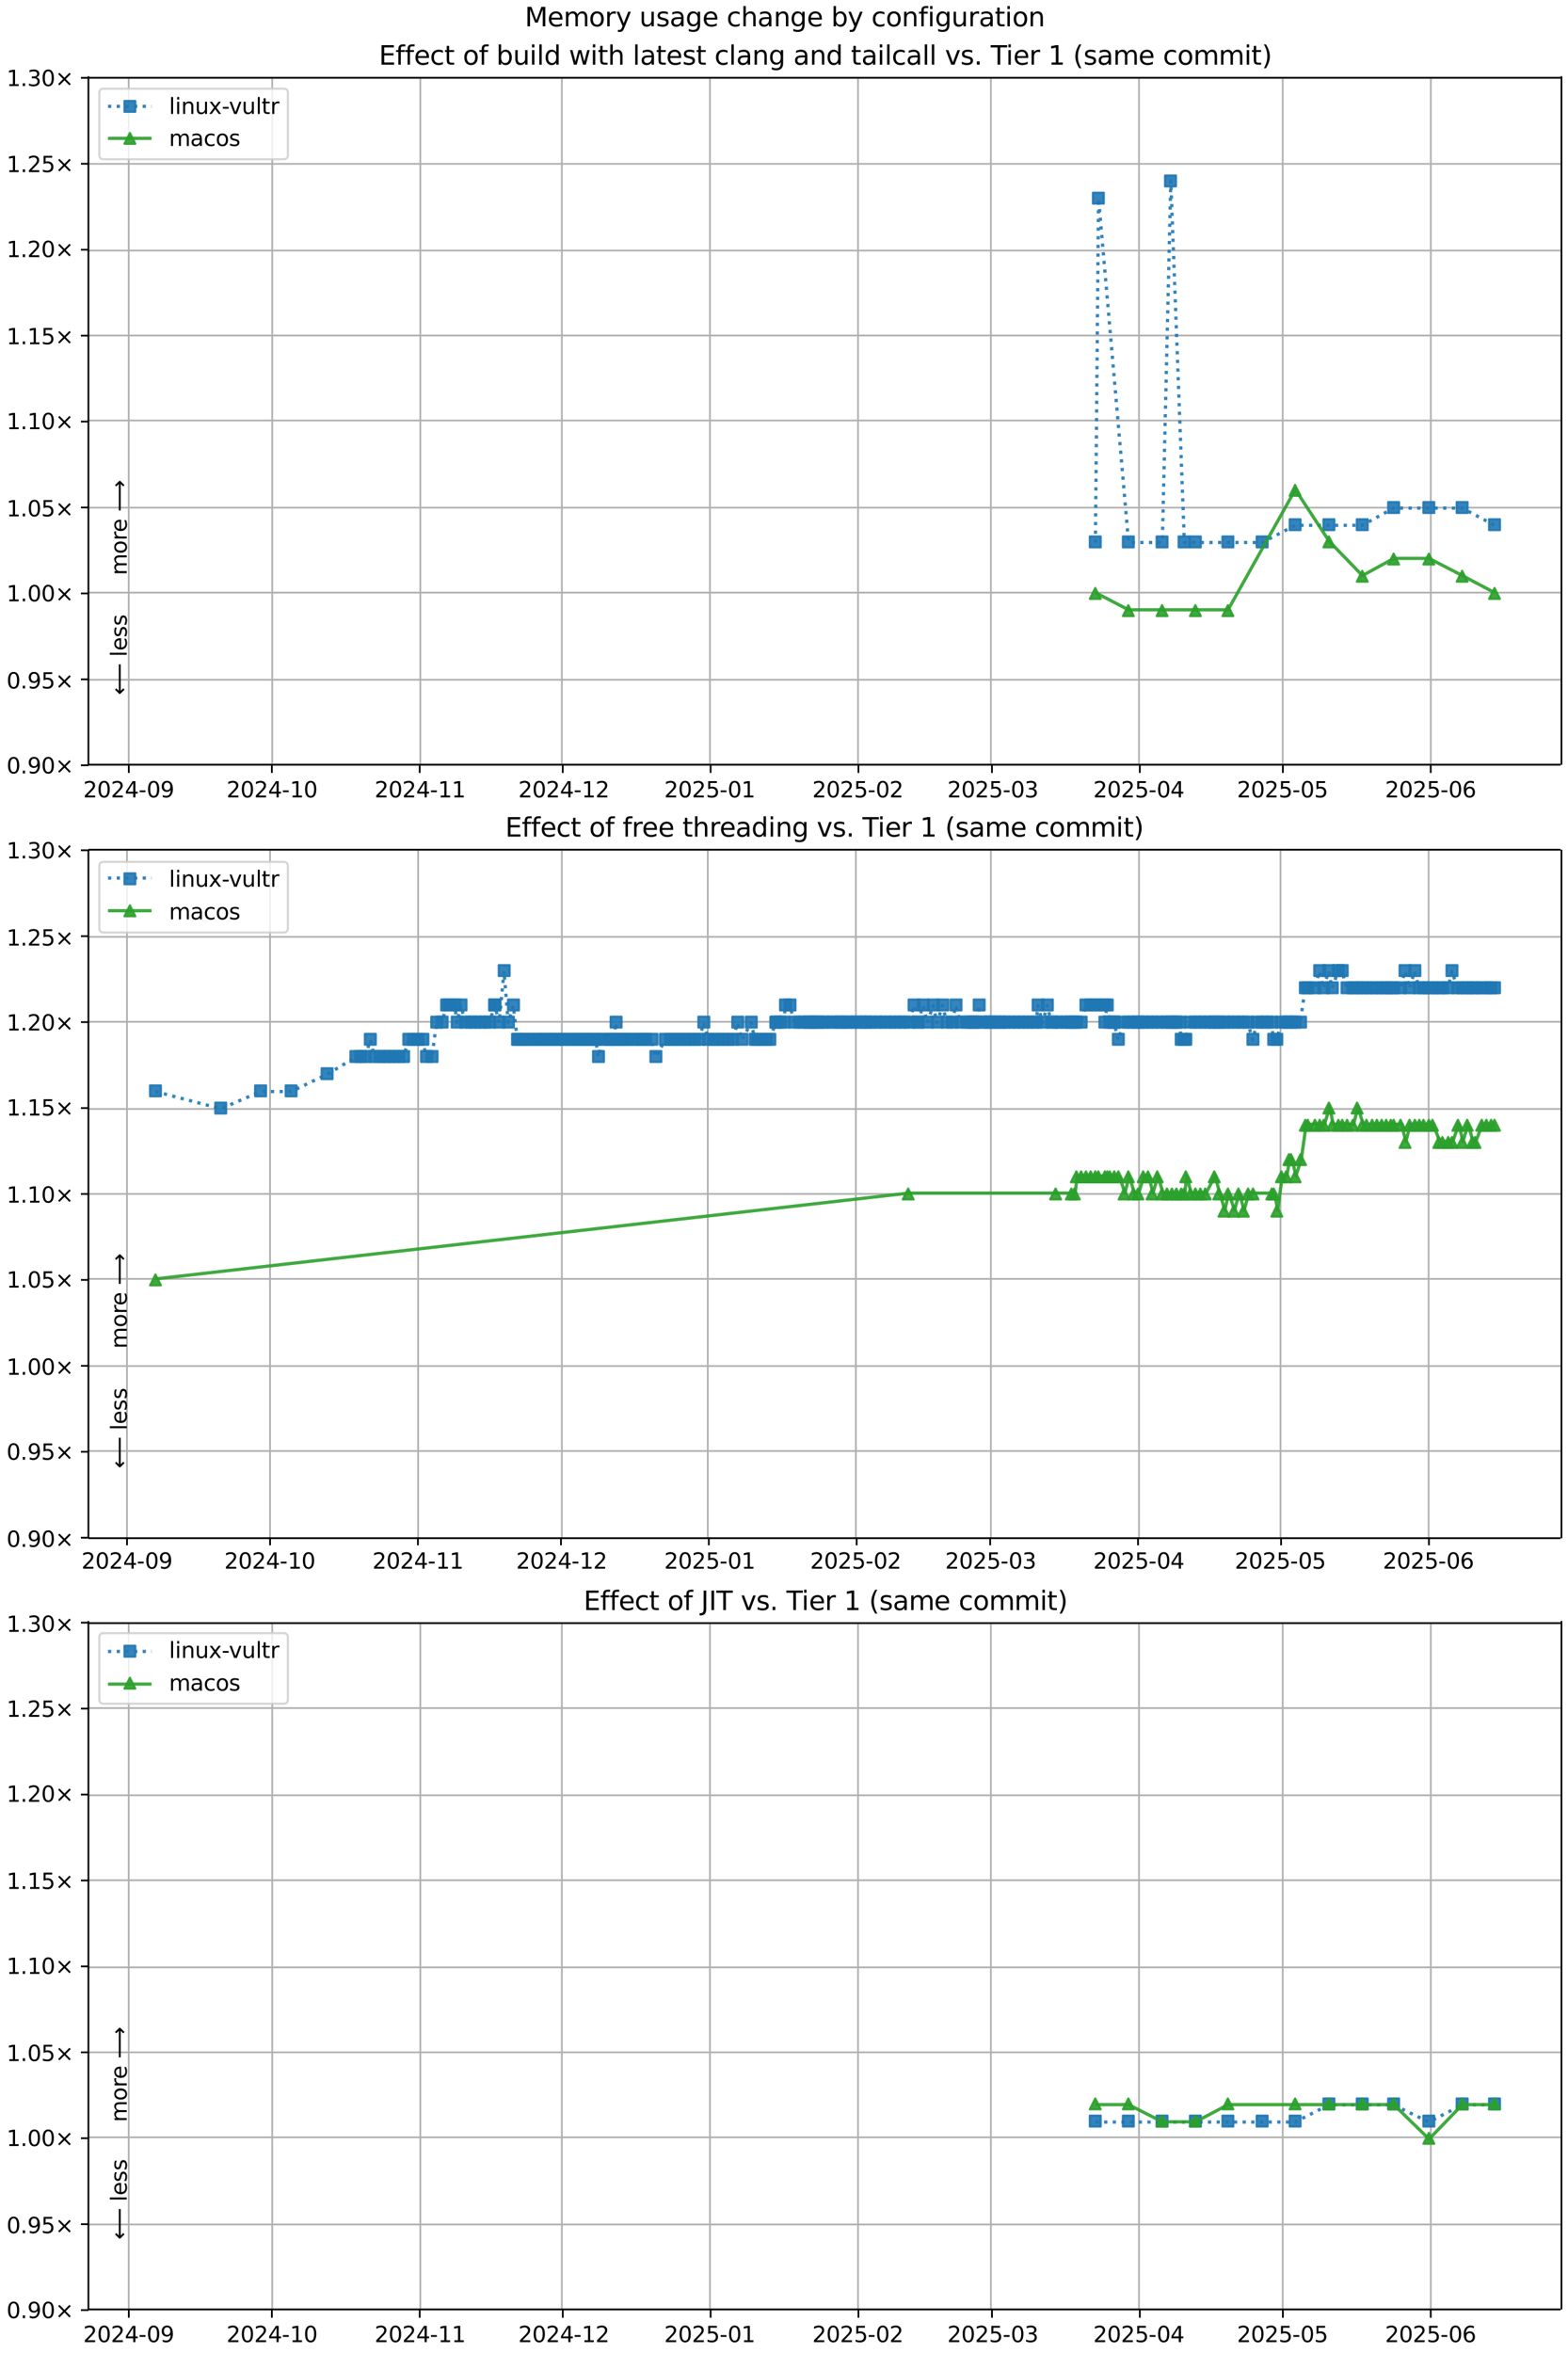<?xml version="1.0" encoding="UTF-8"?>
<!DOCTYPE svg  PUBLIC '-//W3C//DTD SVG 1.1//EN'  'http://www.w3.org/Graphics/SVG/1.1/DTD/svg11.dtd'>
<svg width="720pt" height="1080pt" version="1.1" viewBox="0 0 720 1080" xmlns="http://www.w3.org/2000/svg" xmlns:xlink="http://www.w3.org/1999/xlink">
<defs>
<style type="text/css">*{stroke-linejoin: round; stroke-linecap: butt}</style>
</defs>
<path d="m0 1080h720v-1080h-720z" fill="#fff"/>
<path d="m40.6 351h676v-316h-676z" fill="#fff"/>
<path d="m59.1 351v-316" clip-path="url(#n)" fill="none" stroke="#b0b0b0" stroke-linecap="square" stroke-width=".8"/>
<defs>
<path id="h" d="m0 0v3.5" stroke="#000" stroke-width=".8"/>
</defs>
<use x="59.139" y="351.265" stroke="#000000" stroke-width=".8" xlink:href="#h"/>
<g transform="translate(38.2 366) scale(.1 -.1)">
<defs>
<path id="d" transform="scale(.016)" d="m1228 531h2203v-531h-2962v531q359 372 979 998 621 627 780 809 303 340 423 576 121 236 121 464 0 372-261 606-261 235-680 235-297 0-627-103-329-103-704-313v638q381 153 712 231 332 78 607 78 725 0 1156-363 431-362 431-968 0-288-108-546-107-257-392-607-78-91-497-524-418-433-1181-1211z"/>
<path id="c" transform="scale(.016)" d="m2034 4250q-487 0-733-480-245-479-245-1442 0-959 245-1439 246-480 733-480 491 0 736 480 246 480 246 1439 0 963-246 1442-245 480-736 480zm0 500q785 0 1199-621 414-620 414-1801 0-1178-414-1799-414-620-1199-620-784 0-1198 620-414 621-414 1799 0 1181 414 1801 414 621 1198 621z"/>
<path id="w" transform="scale(.016)" d="m2419 4116-1594-2491h1594v2491zm-166 550h794v-3041h666v-525h-666v-1100h-628v1100h-2106v609l1940 2957z"/>
<path id="g" transform="scale(.016)" d="m313 2009h1684v-512h-1684v512z"/>
<path id="ac" transform="scale(.016)" d="m703 97v575q238-113 481-172 244-59 479-59 625 0 954 420 330 420 377 1277-181-269-460-413-278-144-615-144-700 0-1108 423-408 424-408 1159 0 718 425 1152 425 435 1131 435 810 0 1236-621 427-620 427-1801 0-1103-524-1761-523-658-1407-658-238 0-482 47-243 47-506 141zm1256 1978q425 0 673 290 249 291 249 798 0 503-249 795-248 292-673 292t-673-292-248-795q0-507 248-798 248-290 673-290z"/>
</defs>
<use xlink:href="#d"/>
<use transform="translate(63.6)" xlink:href="#c"/>
<use transform="translate(127)" xlink:href="#d"/>
<use transform="translate(191)" xlink:href="#w"/>
<use transform="translate(254)" xlink:href="#g"/>
<use transform="translate(291)" xlink:href="#c"/>
<use transform="translate(354)" xlink:href="#ac"/>
</g>
<path d="m125 351v-316" clip-path="url(#n)" fill="none" stroke="#b0b0b0" stroke-linecap="square" stroke-width=".8"/>
<use x="124.834" y="351.265" stroke="#000000" stroke-width=".8" xlink:href="#h"/>
<g transform="translate(104 366) scale(.1 -.1)">
<defs>
<path id="e" transform="scale(.016)" d="m794 531h1031v3560l-1122-225v575l1116 225h631v-4135h1031v-531h-2687v531z"/>
</defs>
<use xlink:href="#d"/>
<use transform="translate(63.6)" xlink:href="#c"/>
<use transform="translate(127)" xlink:href="#d"/>
<use transform="translate(191)" xlink:href="#w"/>
<use transform="translate(254)" xlink:href="#g"/>
<use transform="translate(291)" xlink:href="#e"/>
<use transform="translate(354)" xlink:href="#c"/>
</g>
<path d="m193 351v-316" clip-path="url(#n)" fill="none" stroke="#b0b0b0" stroke-linecap="square" stroke-width=".8"/>
<use x="192.718" y="351.265" stroke="#000000" stroke-width=".8" xlink:href="#h"/>
<g transform="translate(172 366) scale(.1 -.1)">
<use xlink:href="#d"/>
<use transform="translate(63.6)" xlink:href="#c"/>
<use transform="translate(127)" xlink:href="#d"/>
<use transform="translate(191)" xlink:href="#w"/>
<use transform="translate(254)" xlink:href="#g"/>
<use transform="translate(291)" xlink:href="#e"/>
<use transform="translate(354)" xlink:href="#e"/>
</g>
<path d="m258 351v-316" clip-path="url(#n)" fill="none" stroke="#b0b0b0" stroke-linecap="square" stroke-width=".8"/>
<use x="258.413" y="351.265" stroke="#000000" stroke-width=".8" xlink:href="#h"/>
<g transform="translate(238 366) scale(.1 -.1)">
<use xlink:href="#d"/>
<use transform="translate(63.6)" xlink:href="#c"/>
<use transform="translate(127)" xlink:href="#d"/>
<use transform="translate(191)" xlink:href="#w"/>
<use transform="translate(254)" xlink:href="#g"/>
<use transform="translate(291)" xlink:href="#e"/>
<use transform="translate(354)" xlink:href="#d"/>
</g>
<path d="m326 351v-316" clip-path="url(#n)" fill="none" stroke="#b0b0b0" stroke-linecap="square" stroke-width=".8"/>
<use x="326.298" y="351.265" stroke="#000000" stroke-width=".8" xlink:href="#h"/>
<g transform="translate(305 366) scale(.1 -.1)">
<defs>
<path id="f" transform="scale(.016)" d="m691 4666h2478v-532h-1900v-1143q137 47 274 70 138 23 276 23 781 0 1237-428 457-428 457-1159 0-753-469-1171-469-417-1322-417-294 0-599 50-304 50-629 150v635q281-153 581-228t634-75q541 0 856 284 316 284 316 772 0 487-316 771-315 285-856 285-253 0-505-56-251-56-513-175v2344z"/>
</defs>
<use xlink:href="#d"/>
<use transform="translate(63.6)" xlink:href="#c"/>
<use transform="translate(127)" xlink:href="#d"/>
<use transform="translate(191)" xlink:href="#f"/>
<use transform="translate(254)" xlink:href="#g"/>
<use transform="translate(291)" xlink:href="#c"/>
<use transform="translate(354)" xlink:href="#e"/>
</g>
<path d="m394 351v-316" clip-path="url(#n)" fill="none" stroke="#b0b0b0" stroke-linecap="square" stroke-width=".8"/>
<use x="394.182" y="351.265" stroke="#000000" stroke-width=".8" xlink:href="#h"/>
<g transform="translate(373 366) scale(.1 -.1)">
<use xlink:href="#d"/>
<use transform="translate(63.6)" xlink:href="#c"/>
<use transform="translate(127)" xlink:href="#d"/>
<use transform="translate(191)" xlink:href="#f"/>
<use transform="translate(254)" xlink:href="#g"/>
<use transform="translate(291)" xlink:href="#c"/>
<use transform="translate(354)" xlink:href="#d"/>
</g>
<path d="m455 351v-316" clip-path="url(#n)" fill="none" stroke="#b0b0b0" stroke-linecap="square" stroke-width=".8"/>
<use x="455.497" y="351.265" stroke="#000000" stroke-width=".8" xlink:href="#h"/>
<g transform="translate(435 366) scale(.1 -.1)">
<defs>
<path id="ae" transform="scale(.016)" d="m2597 2516q453-97 707-404 255-306 255-756 0-690-475-1069-475-378-1350-378-293 0-604 58t-642 174v609q262-153 574-231 313-78 654-78 593 0 904 234t311 681q0 413-289 645-289 233-804 233h-544v519h569q465 0 712 186t247 536q0 359-255 551-254 193-729 193-260 0-557-57-297-56-653-174v562q360 100 674 150t592 50q719 0 1137-327 419-326 419-882 0-388-222-655t-631-370z"/>
</defs>
<use xlink:href="#d"/>
<use transform="translate(63.6)" xlink:href="#c"/>
<use transform="translate(127)" xlink:href="#d"/>
<use transform="translate(191)" xlink:href="#f"/>
<use transform="translate(254)" xlink:href="#g"/>
<use transform="translate(291)" xlink:href="#c"/>
<use transform="translate(354)" xlink:href="#ae"/>
</g>
<path d="m523 351v-316" clip-path="url(#n)" fill="none" stroke="#b0b0b0" stroke-linecap="square" stroke-width=".8"/>
<use x="523.382" y="351.265" stroke="#000000" stroke-width=".8" xlink:href="#h"/>
<g transform="translate(502 366) scale(.1 -.1)">
<use xlink:href="#d"/>
<use transform="translate(63.6)" xlink:href="#c"/>
<use transform="translate(127)" xlink:href="#d"/>
<use transform="translate(191)" xlink:href="#f"/>
<use transform="translate(254)" xlink:href="#g"/>
<use transform="translate(291)" xlink:href="#c"/>
<use transform="translate(354)" xlink:href="#w"/>
</g>
<path d="m589 351v-316" clip-path="url(#n)" fill="none" stroke="#b0b0b0" stroke-linecap="square" stroke-width=".8"/>
<use x="589.076" y="351.265" stroke="#000000" stroke-width=".8" xlink:href="#h"/>
<g transform="translate(568 366) scale(.1 -.1)">
<use xlink:href="#d"/>
<use transform="translate(63.6)" xlink:href="#c"/>
<use transform="translate(127)" xlink:href="#d"/>
<use transform="translate(191)" xlink:href="#f"/>
<use transform="translate(254)" xlink:href="#g"/>
<use transform="translate(291)" xlink:href="#c"/>
<use transform="translate(354)" xlink:href="#f"/>
</g>
<path d="m657 351v-316" clip-path="url(#n)" fill="none" stroke="#b0b0b0" stroke-linecap="square" stroke-width=".8"/>
<use x="656.961" y="351.265" stroke="#000000" stroke-width=".8" xlink:href="#h"/>
<g transform="translate(636 366) scale(.1 -.1)">
<defs>
<path id="al" transform="scale(.016)" d="m2113 2584q-425 0-674-291-248-290-248-796 0-503 248-796 249-292 674-292t673 292q248 293 248 796 0 506-248 796-248 291-673 291zm1253 1979v-575q-238 112-480 171-242 60-480 60-625 0-955-422-329-422-376-1275 184 272 462 417 279 145 613 145 703 0 1111-427 408-426 408-1160 0-719-425-1154-425-434-1131-434-810 0-1238 620-428 621-428 1799 0 1106 525 1764t1409 658q238 0 480-47t505-140z"/>
</defs>
<use xlink:href="#d"/>
<use transform="translate(63.6)" xlink:href="#c"/>
<use transform="translate(127)" xlink:href="#d"/>
<use transform="translate(191)" xlink:href="#f"/>
<use transform="translate(254)" xlink:href="#g"/>
<use transform="translate(291)" xlink:href="#c"/>
<use transform="translate(354)" xlink:href="#al"/>
</g>
<path d="m40.6 351h676" clip-path="url(#n)" fill="none" stroke="#b0b0b0" stroke-linecap="square" stroke-width=".8"/>
<defs>
<path id="j" d="m0 0h-3.5" stroke="#000" stroke-width=".8"/>
</defs>
<use x="40.646" y="351.265" stroke="#000000" stroke-width=".8" xlink:href="#j"/>
<g transform="translate(3 355) scale(.1 -.1)">
<defs>
<path id="i" transform="scale(.016)" d="m684 794h660v-794h-660v794z"/>
<path id="k" transform="scale(.016)" d="m4488 3438-1429-1435 1429-1428-372-378-1435 1434-1434-1434-369 378 1425 1428-1425 1435 369 378 1434-1435 1435 1435 372-378z"/>
</defs>
<use xlink:href="#c"/>
<use transform="translate(63.6)" xlink:href="#i"/>
<use transform="translate(95.4)" xlink:href="#ac"/>
<use transform="translate(159)" xlink:href="#c"/>
<use transform="translate(223)" xlink:href="#k"/>
</g>
<path d="m40.6 312h676" clip-path="url(#n)" fill="none" stroke="#b0b0b0" stroke-linecap="square" stroke-width=".8"/>
<use x="40.646" y="311.823" stroke="#000000" stroke-width=".8" xlink:href="#j"/>
<g transform="translate(3 316) scale(.1 -.1)">
<use xlink:href="#c"/>
<use transform="translate(63.6)" xlink:href="#i"/>
<use transform="translate(95.4)" xlink:href="#ac"/>
<use transform="translate(159)" xlink:href="#f"/>
<use transform="translate(223)" xlink:href="#k"/>
</g>
<path d="m40.6 272h676" clip-path="url(#n)" fill="none" stroke="#b0b0b0" stroke-linecap="square" stroke-width=".8"/>
<use x="40.646" y="272.382" stroke="#000000" stroke-width=".8" xlink:href="#j"/>
<g transform="translate(3 276) scale(.1 -.1)">
<use xlink:href="#e"/>
<use transform="translate(63.6)" xlink:href="#i"/>
<use transform="translate(95.4)" xlink:href="#c"/>
<use transform="translate(159)" xlink:href="#c"/>
<use transform="translate(223)" xlink:href="#k"/>
</g>
<path d="m40.6 233h676" clip-path="url(#n)" fill="none" stroke="#b0b0b0" stroke-linecap="square" stroke-width=".8"/>
<use x="40.646" y="232.94" stroke="#000000" stroke-width=".8" xlink:href="#j"/>
<g transform="translate(3 237) scale(.1 -.1)">
<use xlink:href="#e"/>
<use transform="translate(63.6)" xlink:href="#i"/>
<use transform="translate(95.4)" xlink:href="#c"/>
<use transform="translate(159)" xlink:href="#f"/>
<use transform="translate(223)" xlink:href="#k"/>
</g>
<path d="m40.6 193h676" clip-path="url(#n)" fill="none" stroke="#b0b0b0" stroke-linecap="square" stroke-width=".8"/>
<use x="40.646" y="193.499" stroke="#000000" stroke-width=".8" xlink:href="#j"/>
<g transform="translate(3 197) scale(.1 -.1)">
<use xlink:href="#e"/>
<use transform="translate(63.6)" xlink:href="#i"/>
<use transform="translate(95.4)" xlink:href="#e"/>
<use transform="translate(159)" xlink:href="#c"/>
<use transform="translate(223)" xlink:href="#k"/>
</g>
<path d="m40.6 154h676" clip-path="url(#n)" fill="none" stroke="#b0b0b0" stroke-linecap="square" stroke-width=".8"/>
<use x="40.646" y="154.057" stroke="#000000" stroke-width=".8" xlink:href="#j"/>
<g transform="translate(3 158) scale(.1 -.1)">
<use xlink:href="#e"/>
<use transform="translate(63.6)" xlink:href="#i"/>
<use transform="translate(95.4)" xlink:href="#e"/>
<use transform="translate(159)" xlink:href="#f"/>
<use transform="translate(223)" xlink:href="#k"/>
</g>
<path d="m40.6 115h676" clip-path="url(#n)" fill="none" stroke="#b0b0b0" stroke-linecap="square" stroke-width=".8"/>
<use x="40.646" y="114.616" stroke="#000000" stroke-width=".8" xlink:href="#j"/>
<g transform="translate(3 118) scale(.1 -.1)">
<use xlink:href="#e"/>
<use transform="translate(63.6)" xlink:href="#i"/>
<use transform="translate(95.4)" xlink:href="#d"/>
<use transform="translate(159)" xlink:href="#c"/>
<use transform="translate(223)" xlink:href="#k"/>
</g>
<path d="m40.6 75.2h676" clip-path="url(#n)" fill="none" stroke="#b0b0b0" stroke-linecap="square" stroke-width=".8"/>
<use x="40.646" y="75.174" stroke="#000000" stroke-width=".8" xlink:href="#j"/>
<g transform="translate(3 79) scale(.1 -.1)">
<use xlink:href="#e"/>
<use transform="translate(63.6)" xlink:href="#i"/>
<use transform="translate(95.4)" xlink:href="#d"/>
<use transform="translate(159)" xlink:href="#f"/>
<use transform="translate(223)" xlink:href="#k"/>
</g>
<path d="m40.6 35.7h676" clip-path="url(#n)" fill="none" stroke="#b0b0b0" stroke-linecap="square" stroke-width=".8"/>
<use x="40.646" y="35.733" stroke="#000000" stroke-width=".8" xlink:href="#j"/>
<g transform="translate(3 39.5) scale(.1 -.1)">
<use xlink:href="#e"/>
<use transform="translate(63.6)" xlink:href="#i"/>
<use transform="translate(95.4)" xlink:href="#ae"/>
<use transform="translate(159)" xlink:href="#c"/>
<use transform="translate(223)" xlink:href="#k"/>
</g>
<path d="m503 249 1.43-158 13.8 158h15.5l3.88-166 6.23 166h5.19 14.9 15.7l15.1-7.89h15.5 15.3l14.4-7.89h16.2 15.3l14.9 7.89" clip-path="url(#n)" fill="none" stroke="#1f77b4" stroke-dasharray="1.5,2.475" stroke-opacity=".9" stroke-width="1.5"/>
<defs>
<path id="a" d="m-2.5 2.5h5v-5h-5z" stroke="#1f77b4" stroke-opacity=".9"/>
</defs>
<g clip-path="url(#n)" fill="#1f77b4" fill-opacity=".9" stroke="#1f77b4" stroke-opacity=".9">
<use x="502.92" y="248.717" xlink:href="#a"/>
<use x="504.352" y="90.951" xlink:href="#a"/>
<use x="518.114" y="248.717" xlink:href="#a"/>
<use x="533.595" y="248.717" xlink:href="#a"/>
<use x="537.476" y="83.062" xlink:href="#a"/>
<use x="543.701" y="248.717" xlink:href="#a"/>
<use x="548.892" y="248.717" xlink:href="#a"/>
<use x="563.82" y="248.717" xlink:href="#a"/>
<use x="579.562" y="248.717" xlink:href="#a"/>
<use x="594.693" y="240.829" xlink:href="#a"/>
<use x="610.21" y="240.829" xlink:href="#a"/>
<use x="625.52" y="240.829" xlink:href="#a"/>
<use x="639.928" y="232.94" xlink:href="#a"/>
<use x="656.099" y="232.94" xlink:href="#a"/>
<use x="671.391" y="232.94" xlink:href="#a"/>
<use x="686.256" y="240.829" xlink:href="#a"/>
</g>
<path d="m503 272 15.2 7.89h15.5 15.3 14.9l30.9-55.2 15.5 23.7 15.3 15.8 14.4-7.89h16.2l15.3 7.89 14.9 7.89" clip-path="url(#n)" fill="none" stroke="#2ca02c" stroke-linecap="square" stroke-opacity=".9" stroke-width="1.5"/>
<defs>
<path id="b" d="m0-2.5-2.5 5h5z" stroke="#2ca02c" stroke-opacity=".9"/>
</defs>
<g clip-path="url(#n)" fill="#2ca02c" fill-opacity=".9" stroke="#2ca02c" stroke-opacity=".9">
<use x="502.92" y="272.382" xlink:href="#b"/>
<use x="518.114" y="280.27" xlink:href="#b"/>
<use x="533.595" y="280.27" xlink:href="#b"/>
<use x="548.892" y="280.27" xlink:href="#b"/>
<use x="563.82" y="280.27" xlink:href="#b"/>
<use x="594.693" y="225.052" xlink:href="#b"/>
<use x="610.21" y="248.717" xlink:href="#b"/>
<use x="625.52" y="264.493" xlink:href="#b"/>
<use x="639.928" y="256.605" xlink:href="#b"/>
<use x="656.099" y="256.605" xlink:href="#b"/>
<use x="671.391" y="264.493" xlink:href="#b"/>
<use x="686.256" y="272.382" xlink:href="#b"/>
</g>
<path d="m40.6 351v-316" fill="none" stroke="#000" stroke-linecap="square" stroke-width=".8"/>
<path d="m717 351v-316" fill="none" stroke="#000" stroke-linecap="square" stroke-width=".8"/>
<path d="m40.6 351h676" fill="none" stroke="#000" stroke-linecap="square" stroke-width=".8"/>
<path d="m40.6 35.7h676" fill="none" stroke="#000" stroke-linecap="square" stroke-width=".8"/>
<g clip-path="url(#n)">
<g transform="translate(58.2 264) rotate(-90) scale(.1 -.1)">
<defs>
<path id="q" transform="scale(.016)" d="m3328 2828q216 388 516 572t706 184q547 0 844-383 297-382 297-1088v-2113h-578v2094q0 503-179 746-178 244-543 244-447 0-707-297-259-296-259-809v-1978h-578v2094q0 506-178 748t-550 242q-441 0-701-298-259-298-259-808v-1978h-578v3500h578v-544q197 322 472 475t653 153q382 0 649-194 267-193 395-562z"/>
<path id="s" transform="scale(.016)" d="m1959 3097q-462 0-731-361t-269-989 267-989q268-361 733-361 460 0 728 362 269 363 269 988 0 622-269 986-268 364-728 364zm0 487q750 0 1178-488 429-487 429-1349 0-859-429-1349-428-489-1178-489-753 0-1180 489-426 490-426 1349 0 862 426 1349 427 488 1180 488z"/>
<path id="x" transform="scale(.016)" d="m2631 2963q-97 56-211 82-114 27-251 27-488 0-749-317t-261-911v-1844h-578v3500h578v-544q182 319 472 473 291 155 707 155 59 0 131-8 72-7 159-23l3-590z"/>
<path id="o" transform="scale(.016)" d="m3597 1894v-281h-2644q38-594 358-905t892-311q331 0 642 81t618 244v-544q-310-131-635-200t-659-69q-838 0-1327 487-489 488-489 1320 0 859 464 1363 464 505 1252 505 706 0 1117-455 411-454 411-1235zm-575 169q-6 471-264 752-258 282-683 282-481 0-770-272t-333-766l2050 4z"/>
<path id="ao" transform="scale(.016)" d="m8863 2147v-281l-1229-1228-375 375 729 728h-7622v531h7622l-729 728 375 375 1229-1228z"/>
</defs>
<use xlink:href="#q"/>
<use transform="translate(97.4)" xlink:href="#s"/>
<use transform="translate(159)" xlink:href="#x"/>
<use transform="translate(197)" xlink:href="#o"/>
<use transform="translate(259)" xlink:href="#DejaVuSans-20"/>
<use transform="translate(291)" xlink:href="#ao"/>
</g>
</g>
<g clip-path="url(#n)">
<g transform="translate(58.2 319) rotate(-90) scale(.1 -.1)">
<defs>
<path id="ap" transform="scale(.016)" d="m313 1866v281l1228 1228 375-375-728-728h7621v-531h-7621l728-728-375-375-1228 1228z"/>
<path id="t" transform="scale(.016)" d="m603 4863h575v-4863h-575v4863z"/>
<path id="p" transform="scale(.016)" d="m2834 3397v-544q-243 125-506 187-262 63-544 63-428 0-642-131t-214-394q0-200 153-314t616-217l197-44q612-131 870-370t258-667q0-488-386-773-386-284-1061-284-281 0-586 55t-642 164v594q319-166 628-249 309-82 613-82 406 0 624 139 219 139 219 392 0 234-158 359-157 125-692 241l-200 47q-534 112-772 345-237 233-237 639 0 494 350 762 350 269 994 269 318 0 599-47 282-46 519-140z"/>
</defs>
<use xlink:href="#ap"/>
<use transform="translate(143)" xlink:href="#DejaVuSans-20"/>
<use transform="translate(175)" xlink:href="#t"/>
<use transform="translate(203)" xlink:href="#o"/>
<use transform="translate(264)" xlink:href="#p"/>
<use transform="translate(317)" xlink:href="#p"/>
</g>
</g>
<g transform="translate(174 29.7) scale(.12 -.12)">
<defs>
<path id="ak" transform="scale(.016)" d="m628 4666h2950v-532h-2319v-1381h2222v-531h-2222v-1691h2375v-531h-3006v4666z"/>
<path id="z" transform="scale(.016)" d="m2375 4863v-479h-550q-309 0-430-125-120-125-120-450v-309h947v-447h-947v-3053h-578v3053h-550v447h550v244q0 584 272 851 272 268 862 268h544z"/>
<path id="y" transform="scale(.016)" d="m3122 3366v-538q-244 135-489 202t-495 67q-560 0-870-355-309-354-309-995t309-996q310-354 870-354 250 0 495 67t489 202v-532q-241-112-499-168-257-57-548-57-791 0-1257 497-465 497-465 1341 0 856 470 1346 471 491 1290 491 265 0 518-55 253-54 491-163z"/>
<path id="r" transform="scale(.016)" d="m1172 4494v-994h1184v-447h-1184v-1900q0-428 117-550t477-122h590v-481h-590q-666 0-919 248-253 249-253 905v1900h-422v447h422v994h578z"/>
<path id="ar" transform="scale(.016)" d="m3116 1747q0 634-261 995t-717 361q-457 0-718-361t-261-995 261-995 718-361q456 0 717 361t261 995zm-1957 1222q182 312 458 463 277 152 661 152 638 0 1036-506 399-506 399-1331t-399-1332q-398-506-1036-506-384 0-661 152-276 152-458 464v-525h-578v4863h578v-1894z"/>
<path id="aa" transform="scale(.016)" d="m544 1381v2119h575v-2097q0-497 193-746 194-248 582-248 465 0 735 297 271 297 271 810v1984h575v-3500h-575v538q-209-319-486-474-276-155-642-155-603 0-916 375-312 375-312 1097zm1447 2203z"/>
<path id="u" transform="scale(.016)" d="m603 3500h575v-3500h-575v3500zm0 1363h575v-729h-575v729z"/>
<path id="aj" transform="scale(.016)" d="m2906 2969v1894h575v-4863h-575v525q-181-312-458-464-276-152-664-152-634 0-1033 506-398 507-398 1332t398 1331q399 506 1033 506 388 0 664-152 277-151 458-463zm-1959-1222q0-634 261-995t717-361 718 361q263 361 263 995t-263 995q-262 361-718 361t-717-361-261-995z"/>
<path id="as" transform="scale(.016)" d="m269 3500h575l719-2731 715 2731h678l719-2731 716 2731h575l-916-3500h-678l-753 2869-756-2869h-679l-915 3500z"/>
<path id="ai" transform="scale(.016)" d="m3513 2113v-2113h-575v2094q0 497-194 743-194 247-581 247-466 0-735-297-269-296-269-809v-1978h-578v4863h578v-1907q207 316 486 472 280 156 646 156 603 0 912-373 310-373 310-1098z"/>
<path id="v" transform="scale(.016)" d="m2194 1759q-697 0-966-159t-269-544q0-306 202-486 202-179 548-179 479 0 768 339t289 901v128h-572zm1147 238v-2e3h-575v531q-197-318-491-470t-719-152q-537 0-855 302-317 302-317 808 0 590 395 890 396 300 1180 300h807v57q0 397-261 614t-733 217q-300 0-585-72-284-72-546-216v532q315 122 612 182 297 61 578 61 760 0 1135-394 375-393 375-1193z"/>
<path id="ab" transform="scale(.016)" d="m3513 2113v-2113h-575v2094q0 497-194 743-194 247-581 247-466 0-735-297-269-296-269-809v-1978h-578v3500h578v-544q207 316 486 472 280 156 646 156 603 0 912-373 310-373 310-1098z"/>
<path id="af" transform="scale(.016)" d="m2906 1791q0 625-258 968-257 344-723 344-462 0-720-344-258-343-258-968 0-622 258-966t720-344q466 0 723 344 258 344 258 966zm575-1357q0-893-397-1329-396-436-1215-436-303 0-572 45t-522 139v559q253-137 500-202 247-66 503-66 566 0 847 295t281 892v285q-178-310-456-463t-666-153q-643 0-1037 490-394 491-394 1301 0 812 394 1302 394 491 1037 491 388 0 666-153t456-462v531h575v-3066z"/>
<path id="ad" transform="scale(.016)" d="m191 3500h609l1094-2937 1094 2937h609l-1313-3500h-781l-1312 3500z"/>
<path id="ag" transform="scale(.016)" d="m-19 4666h3947v-532h-1656v-4134h-634v4134h-1657v532z"/>
<path id="an" transform="scale(.016)" d="m1984 4856q-418-718-622-1422-203-703-203-1425 0-721 205-1429t620-1424h-500q-468 735-701 1444t-233 1409q0 697 231 1403 232 707 703 1444h500z"/>
<path id="am" transform="scale(.016)" d="m513 4856h500q468-737 701-1444 233-706 233-1403 0-700-233-1409t-701-1444h-500q415 716 620 1424t205 1429q0 722-205 1425-205 704-620 1422z"/>
</defs>
<use xlink:href="#ak"/>
<use transform="translate(63.2)" xlink:href="#z"/>
<use transform="translate(98.4)" xlink:href="#z"/>
<use transform="translate(134)" xlink:href="#o"/>
<use transform="translate(195)" xlink:href="#y"/>
<use transform="translate(250)" xlink:href="#r"/>
<use transform="translate(289)" xlink:href="#DejaVuSans-20"/>
<use transform="translate(321)" xlink:href="#s"/>
<use transform="translate(382)" xlink:href="#z"/>
<use transform="translate(417)" xlink:href="#DejaVuSans-20"/>
<use transform="translate(449)" xlink:href="#ar"/>
<use transform="translate(513)" xlink:href="#aa"/>
<use transform="translate(576)" xlink:href="#u"/>
<use transform="translate(604)" xlink:href="#t"/>
<use transform="translate(632)" xlink:href="#aj"/>
<use transform="translate(695)" xlink:href="#DejaVuSans-20"/>
<use transform="translate(727)" xlink:href="#as"/>
<use transform="translate(809)" xlink:href="#u"/>
<use transform="translate(837)" xlink:href="#r"/>
<use transform="translate(876)" xlink:href="#ai"/>
<use transform="translate(939)" xlink:href="#DejaVuSans-20"/>
<use transform="translate(971)" xlink:href="#t"/>
<use transform="translate(999)" xlink:href="#v"/>
<use transform="translate(1060)" xlink:href="#r"/>
<use transform="translate(1099)" xlink:href="#o"/>
<use transform="translate(1161)" xlink:href="#p"/>
<use transform="translate(1213)" xlink:href="#r"/>
<use transform="translate(1252)" xlink:href="#DejaVuSans-20"/>
<use transform="translate(1284)" xlink:href="#y"/>
<use transform="translate(1339)" xlink:href="#t"/>
<use transform="translate(1367)" xlink:href="#v"/>
<use transform="translate(1428)" xlink:href="#ab"/>
<use transform="translate(1491)" xlink:href="#af"/>
<use transform="translate(1555)" xlink:href="#DejaVuSans-20"/>
<use transform="translate(1586)" xlink:href="#v"/>
<use transform="translate(1648)" xlink:href="#ab"/>
<use transform="translate(1711)" xlink:href="#aj"/>
<use transform="translate(1775)" xlink:href="#DejaVuSans-20"/>
<use transform="translate(1806)" xlink:href="#r"/>
<use transform="translate(1846)" xlink:href="#v"/>
<use transform="translate(1907)" xlink:href="#u"/>
<use transform="translate(1935)" xlink:href="#t"/>
<use transform="translate(1962)" xlink:href="#y"/>
<use transform="translate(2017)" xlink:href="#v"/>
<use transform="translate(2079)" xlink:href="#t"/>
<use transform="translate(2106)" xlink:href="#t"/>
<use transform="translate(2134)" xlink:href="#DejaVuSans-20"/>
<use transform="translate(2166)" xlink:href="#ad"/>
<use transform="translate(2225)" xlink:href="#p"/>
<use transform="translate(2277)" xlink:href="#i"/>
<use transform="translate(2309)" xlink:href="#DejaVuSans-20"/>
<use transform="translate(2341)" xlink:href="#ag"/>
<use transform="translate(2399)" xlink:href="#u"/>
<use transform="translate(2427)" xlink:href="#o"/>
<use transform="translate(2488)" xlink:href="#x"/>
<use transform="translate(2529)" xlink:href="#DejaVuSans-20"/>
<use transform="translate(2561)" xlink:href="#e"/>
<use transform="translate(2625)" xlink:href="#DejaVuSans-20"/>
<use transform="translate(2656)" xlink:href="#an"/>
<use transform="translate(2696)" xlink:href="#p"/>
<use transform="translate(2748)" xlink:href="#v"/>
<use transform="translate(2809)" xlink:href="#q"/>
<use transform="translate(2906)" xlink:href="#o"/>
<use transform="translate(2968)" xlink:href="#DejaVuSans-20"/>
<use transform="translate(3e3)" xlink:href="#y"/>
<use transform="translate(3055)" xlink:href="#s"/>
<use transform="translate(3116)" xlink:href="#q"/>
<use transform="translate(3213)" xlink:href="#q"/>
<use transform="translate(3311)" xlink:href="#u"/>
<use transform="translate(3338)" xlink:href="#r"/>
<use transform="translate(3378)" xlink:href="#am"/>
</g>
<path d="m47.6 73.1h82.6q2 0 2-2v-28.4q0-2-2-2h-82.6q-2 0-2 2v28.4q0 2 2 2z" fill="#fff" opacity=".8" stroke="#ccc"/>
<path d="m49.6 48.8h10 10" fill="none" stroke="#1f77b4" stroke-dasharray="1.5,2.475" stroke-opacity=".9" stroke-width="1.5"/>
<use x="59.646" y="48.831" fill="#1f77b4" fill-opacity=".9" stroke="#1f77b4" stroke-opacity=".9" xlink:href="#a"/>
<g transform="translate(77.6 52.3) scale(.1 -.1)">
<defs>
<path id="ah" transform="scale(.016)" d="m3513 3500-1266-1703 1331-1797h-678l-1019 1375-1018-1375h-679l1360 1831-1244 1669h678l928-1247 928 1247h679z"/>
</defs>
<use xlink:href="#t"/>
<use transform="translate(27.8)" xlink:href="#u"/>
<use transform="translate(55.6)" xlink:href="#ab"/>
<use transform="translate(119)" xlink:href="#aa"/>
<use transform="translate(182)" xlink:href="#ah"/>
<use transform="translate(242)" xlink:href="#g"/>
<use transform="translate(275)" xlink:href="#ad"/>
<use transform="translate(334)" xlink:href="#aa"/>
<use transform="translate(398)" xlink:href="#t"/>
<use transform="translate(425)" xlink:href="#r"/>
<use transform="translate(465)" xlink:href="#x"/>
</g>
<path d="m49.6 63.5h10 10" fill="none" stroke="#2ca02c" stroke-linecap="square" stroke-opacity=".9" stroke-width="1.5"/>
<use x="59.646" y="63.509" fill="#2ca02c" fill-opacity=".9" stroke="#2ca02c" stroke-opacity=".9" xlink:href="#b"/>
<g transform="translate(77.6 67) scale(.1 -.1)">
<use xlink:href="#q"/>
<use transform="translate(97.4)" xlink:href="#v"/>
<use transform="translate(159)" xlink:href="#y"/>
<use transform="translate(214)" xlink:href="#s"/>
<use transform="translate(275)" xlink:href="#p"/>
</g>
<path d="m40.6 706h676v-316h-676z" fill="#fff"/>
<path d="m58.3 706v-316" clip-path="url(#l)" fill="none" stroke="#b0b0b0" stroke-linecap="square" stroke-width=".8"/>
<use x="58.318" y="705.793" stroke="#000000" stroke-width=".8" xlink:href="#h"/>
<g transform="translate(37.4 720) scale(.1 -.1)">
<use xlink:href="#d"/>
<use transform="translate(63.6)" xlink:href="#c"/>
<use transform="translate(127)" xlink:href="#d"/>
<use transform="translate(191)" xlink:href="#w"/>
<use transform="translate(254)" xlink:href="#g"/>
<use transform="translate(291)" xlink:href="#c"/>
<use transform="translate(354)" xlink:href="#ac"/>
</g>
<path d="m124 706v-316" clip-path="url(#l)" fill="none" stroke="#b0b0b0" stroke-linecap="square" stroke-width=".8"/>
<use x="124.013" y="705.793" stroke="#000000" stroke-width=".8" xlink:href="#h"/>
<g transform="translate(103 720) scale(.1 -.1)">
<use xlink:href="#d"/>
<use transform="translate(63.6)" xlink:href="#c"/>
<use transform="translate(127)" xlink:href="#d"/>
<use transform="translate(191)" xlink:href="#w"/>
<use transform="translate(254)" xlink:href="#g"/>
<use transform="translate(291)" xlink:href="#e"/>
<use transform="translate(354)" xlink:href="#c"/>
</g>
<path d="m192 706v-316" clip-path="url(#l)" fill="none" stroke="#b0b0b0" stroke-linecap="square" stroke-width=".8"/>
<use x="191.897" y="705.793" stroke="#000000" stroke-width=".8" xlink:href="#h"/>
<g transform="translate(171 720) scale(.1 -.1)">
<use xlink:href="#d"/>
<use transform="translate(63.6)" xlink:href="#c"/>
<use transform="translate(127)" xlink:href="#d"/>
<use transform="translate(191)" xlink:href="#w"/>
<use transform="translate(254)" xlink:href="#g"/>
<use transform="translate(291)" xlink:href="#e"/>
<use transform="translate(354)" xlink:href="#e"/>
</g>
<path d="m258 706v-316" clip-path="url(#l)" fill="none" stroke="#b0b0b0" stroke-linecap="square" stroke-width=".8"/>
<use x="257.592" y="705.793" stroke="#000000" stroke-width=".8" xlink:href="#h"/>
<g transform="translate(237 720) scale(.1 -.1)">
<use xlink:href="#d"/>
<use transform="translate(63.6)" xlink:href="#c"/>
<use transform="translate(127)" xlink:href="#d"/>
<use transform="translate(191)" xlink:href="#w"/>
<use transform="translate(254)" xlink:href="#g"/>
<use transform="translate(291)" xlink:href="#e"/>
<use transform="translate(354)" xlink:href="#d"/>
</g>
<path d="m325 706v-316" clip-path="url(#l)" fill="none" stroke="#b0b0b0" stroke-linecap="square" stroke-width=".8"/>
<use x="325.476" y="705.793" stroke="#000000" stroke-width=".8" xlink:href="#h"/>
<g transform="translate(305 720) scale(.1 -.1)">
<use xlink:href="#d"/>
<use transform="translate(63.6)" xlink:href="#c"/>
<use transform="translate(127)" xlink:href="#d"/>
<use transform="translate(191)" xlink:href="#f"/>
<use transform="translate(254)" xlink:href="#g"/>
<use transform="translate(291)" xlink:href="#c"/>
<use transform="translate(354)" xlink:href="#e"/>
</g>
<path d="m393 706v-316" clip-path="url(#l)" fill="none" stroke="#b0b0b0" stroke-linecap="square" stroke-width=".8"/>
<use x="393.361" y="705.793" stroke="#000000" stroke-width=".8" xlink:href="#h"/>
<g transform="translate(372 720) scale(.1 -.1)">
<use xlink:href="#d"/>
<use transform="translate(63.6)" xlink:href="#c"/>
<use transform="translate(127)" xlink:href="#d"/>
<use transform="translate(191)" xlink:href="#f"/>
<use transform="translate(254)" xlink:href="#g"/>
<use transform="translate(291)" xlink:href="#c"/>
<use transform="translate(354)" xlink:href="#d"/>
</g>
<path d="m455 706v-316" clip-path="url(#l)" fill="none" stroke="#b0b0b0" stroke-linecap="square" stroke-width=".8"/>
<use x="454.676" y="705.793" stroke="#000000" stroke-width=".8" xlink:href="#h"/>
<g transform="translate(434 720) scale(.1 -.1)">
<use xlink:href="#d"/>
<use transform="translate(63.6)" xlink:href="#c"/>
<use transform="translate(127)" xlink:href="#d"/>
<use transform="translate(191)" xlink:href="#f"/>
<use transform="translate(254)" xlink:href="#g"/>
<use transform="translate(291)" xlink:href="#c"/>
<use transform="translate(354)" xlink:href="#ae"/>
</g>
<path d="m523 706v-316" clip-path="url(#l)" fill="none" stroke="#b0b0b0" stroke-linecap="square" stroke-width=".8"/>
<use x="522.561" y="705.793" stroke="#000000" stroke-width=".8" xlink:href="#h"/>
<g transform="translate(502 720) scale(.1 -.1)">
<use xlink:href="#d"/>
<use transform="translate(63.6)" xlink:href="#c"/>
<use transform="translate(127)" xlink:href="#d"/>
<use transform="translate(191)" xlink:href="#f"/>
<use transform="translate(254)" xlink:href="#g"/>
<use transform="translate(291)" xlink:href="#c"/>
<use transform="translate(354)" xlink:href="#w"/>
</g>
<path d="m588 706v-316" clip-path="url(#l)" fill="none" stroke="#b0b0b0" stroke-linecap="square" stroke-width=".8"/>
<use x="588.255" y="705.793" stroke="#000000" stroke-width=".8" xlink:href="#h"/>
<g transform="translate(567 720) scale(.1 -.1)">
<use xlink:href="#d"/>
<use transform="translate(63.6)" xlink:href="#c"/>
<use transform="translate(127)" xlink:href="#d"/>
<use transform="translate(191)" xlink:href="#f"/>
<use transform="translate(254)" xlink:href="#g"/>
<use transform="translate(291)" xlink:href="#c"/>
<use transform="translate(354)" xlink:href="#f"/>
</g>
<path d="m656 706v-316" clip-path="url(#l)" fill="none" stroke="#b0b0b0" stroke-linecap="square" stroke-width=".8"/>
<use x="656.14" y="705.793" stroke="#000000" stroke-width=".8" xlink:href="#h"/>
<g transform="translate(635 720) scale(.1 -.1)">
<use xlink:href="#d"/>
<use transform="translate(63.6)" xlink:href="#c"/>
<use transform="translate(127)" xlink:href="#d"/>
<use transform="translate(191)" xlink:href="#f"/>
<use transform="translate(254)" xlink:href="#g"/>
<use transform="translate(291)" xlink:href="#c"/>
<use transform="translate(354)" xlink:href="#al"/>
</g>
<path d="m40.6 706h676" clip-path="url(#l)" fill="none" stroke="#b0b0b0" stroke-linecap="square" stroke-width=".8"/>
<use x="40.646" y="705.793" stroke="#000000" stroke-width=".8" xlink:href="#j"/>
<g transform="translate(3 710) scale(.1 -.1)">
<use xlink:href="#c"/>
<use transform="translate(63.6)" xlink:href="#i"/>
<use transform="translate(95.4)" xlink:href="#ac"/>
<use transform="translate(159)" xlink:href="#c"/>
<use transform="translate(223)" xlink:href="#k"/>
</g>
<path d="m40.6 666h676" clip-path="url(#l)" fill="none" stroke="#b0b0b0" stroke-linecap="square" stroke-width=".8"/>
<use x="40.646" y="666.352" stroke="#000000" stroke-width=".8" xlink:href="#j"/>
<g transform="translate(3 670) scale(.1 -.1)">
<use xlink:href="#c"/>
<use transform="translate(63.6)" xlink:href="#i"/>
<use transform="translate(95.4)" xlink:href="#ac"/>
<use transform="translate(159)" xlink:href="#f"/>
<use transform="translate(223)" xlink:href="#k"/>
</g>
<path d="m40.6 627h676" clip-path="url(#l)" fill="none" stroke="#b0b0b0" stroke-linecap="square" stroke-width=".8"/>
<use x="40.646" y="626.91" stroke="#000000" stroke-width=".8" xlink:href="#j"/>
<g transform="translate(3 631) scale(.1 -.1)">
<use xlink:href="#e"/>
<use transform="translate(63.6)" xlink:href="#i"/>
<use transform="translate(95.4)" xlink:href="#c"/>
<use transform="translate(159)" xlink:href="#c"/>
<use transform="translate(223)" xlink:href="#k"/>
</g>
<path d="m40.6 587h676" clip-path="url(#l)" fill="none" stroke="#b0b0b0" stroke-linecap="square" stroke-width=".8"/>
<use x="40.646" y="587.469" stroke="#000000" stroke-width=".8" xlink:href="#j"/>
<g transform="translate(3 591) scale(.1 -.1)">
<use xlink:href="#e"/>
<use transform="translate(63.6)" xlink:href="#i"/>
<use transform="translate(95.4)" xlink:href="#c"/>
<use transform="translate(159)" xlink:href="#f"/>
<use transform="translate(223)" xlink:href="#k"/>
</g>
<path d="m40.6 548h676" clip-path="url(#l)" fill="none" stroke="#b0b0b0" stroke-linecap="square" stroke-width=".8"/>
<use x="40.646" y="548.027" stroke="#000000" stroke-width=".8" xlink:href="#j"/>
<g transform="translate(3 552) scale(.1 -.1)">
<use xlink:href="#e"/>
<use transform="translate(63.6)" xlink:href="#i"/>
<use transform="translate(95.4)" xlink:href="#e"/>
<use transform="translate(159)" xlink:href="#c"/>
<use transform="translate(223)" xlink:href="#k"/>
</g>
<path d="m40.6 509h676" clip-path="url(#l)" fill="none" stroke="#b0b0b0" stroke-linecap="square" stroke-width=".8"/>
<use x="40.646" y="508.586" stroke="#000000" stroke-width=".8" xlink:href="#j"/>
<g transform="translate(3 512) scale(.1 -.1)">
<use xlink:href="#e"/>
<use transform="translate(63.6)" xlink:href="#i"/>
<use transform="translate(95.4)" xlink:href="#e"/>
<use transform="translate(159)" xlink:href="#f"/>
<use transform="translate(223)" xlink:href="#k"/>
</g>
<path d="m40.6 469h676" clip-path="url(#l)" fill="none" stroke="#b0b0b0" stroke-linecap="square" stroke-width=".8"/>
<use x="40.646" y="469.144" stroke="#000000" stroke-width=".8" xlink:href="#j"/>
<g transform="translate(3 473) scale(.1 -.1)">
<use xlink:href="#e"/>
<use transform="translate(63.6)" xlink:href="#i"/>
<use transform="translate(95.4)" xlink:href="#d"/>
<use transform="translate(159)" xlink:href="#c"/>
<use transform="translate(223)" xlink:href="#k"/>
</g>
<path d="m40.6 430h676" clip-path="url(#l)" fill="none" stroke="#b0b0b0" stroke-linecap="square" stroke-width=".8"/>
<use x="40.646" y="429.703" stroke="#000000" stroke-width=".8" xlink:href="#j"/>
<g transform="translate(3 434) scale(.1 -.1)">
<use xlink:href="#e"/>
<use transform="translate(63.6)" xlink:href="#i"/>
<use transform="translate(95.4)" xlink:href="#d"/>
<use transform="translate(159)" xlink:href="#f"/>
<use transform="translate(223)" xlink:href="#k"/>
</g>
<path d="m40.6 390h676" clip-path="url(#l)" fill="none" stroke="#b0b0b0" stroke-linecap="square" stroke-width=".8"/>
<use x="40.646" y="390.261" stroke="#000000" stroke-width=".8" xlink:href="#j"/>
<g transform="translate(3 394) scale(.1 -.1)">
<use xlink:href="#e"/>
<use transform="translate(63.6)" xlink:href="#i"/>
<use transform="translate(95.4)" xlink:href="#ae"/>
<use transform="translate(159)" xlink:href="#c"/>
<use transform="translate(223)" xlink:href="#k"/>
</g>
<g stroke="#1f77b4" stroke-opacity=".9">
<path d="m71.4 501 30 7.89 18.3-7.89h14l16.5-7.89 13.2-7.89h4.29l2.33-7.89 2.01 7.89h13.2l2.4-7.89h6.47l1.64 7.89h2.57l2.14-15.8h2.47l2.07-7.89h3.85l0.985 7.89 1.77-7.89 2.07 7.89h11.1l2.28-7.89h0.165l1.99 7.89 2.23-23.7 1.93 23.7 2.33-7.89 1.87 15.8h36l1.17 7.89 2.17-7.89h4.82l1.1-7.89 0.953 7.89h15.5l1.83 7.89 4.32-7.89h15.6l2.08-7.89 2.24 7.89h11l2.34-7.89 2.01 7.89 4.2-7.89 1.84 7.89h6.67l2.77-7.89h3.76l0.676-7.89h2.08l2.11 7.89h52.7l2.11-7.89 1.67 7.89h0.124l2.42-7.89 1.98 7.89 2.65-7.89 1.82 7.89 2.52-7.89 2.01 7.89h2.39l1.64-7.89 2.19 7.89h6.86l1.61-7.89 0.642 7.89h25.6l0.827-7.89 2.2 7.89 2.05-7.89 2.02 7.89h13.5l2.21-7.89h8.55l0.14 7.89 1.1-7.89 1.12 7.89h2.1l1.87 7.89 2.63-7.89h25.7l0.524 7.89h2.1l2.08-7.89h26.5l2.26 7.89 1.89-7.89h6.77l0.867 7.89h1.41l2.13-7.89h8.77l2.22-15.8h4.38l2.21-7.89 1.82 7.89 2.4-7.89 1.56 7.89 2.78-7.89h1.78l2.21 7.89h24.6l2.07-7.89 2.06 7.89 2.46-7.89 2.03 7.89h13.3l1.71-7.89 2.72 7.89h16.8" clip-path="url(#l)" fill="none" stroke-dasharray="1.5,2.475" stroke-width="1.5"/>
<g clip-path="url(#l)" fill="#1f77b4" fill-opacity=".9">
<use x="71.389" y="500.697" xlink:href="#a"/>
<use x="101.351" y="508.586" xlink:href="#a"/>
<use x="119.657" y="500.697" xlink:href="#a"/>
<use x="133.679" y="500.697" xlink:href="#a"/>
<use x="150.195" y="492.809" xlink:href="#a"/>
<use x="163.437" y="484.921" xlink:href="#a"/>
<use x="165.599" y="484.921" xlink:href="#a"/>
<use x="167.73" y="484.921" xlink:href="#a"/>
<use x="170.056" y="477.032" xlink:href="#a"/>
<use x="172.071" y="484.921" xlink:href="#a"/>
<use x="174.512" y="484.921" xlink:href="#a"/>
<use x="176.738" y="484.921" xlink:href="#a"/>
<use x="178.416" y="484.921" xlink:href="#a"/>
<use x="180.918" y="484.921" xlink:href="#a"/>
<use x="183.131" y="484.921" xlink:href="#a"/>
<use x="185.317" y="484.921" xlink:href="#a"/>
<use x="187.72" y="477.032" xlink:href="#a"/>
<use x="189.909" y="477.032" xlink:href="#a"/>
<use x="191.874" y="477.032" xlink:href="#a"/>
<use x="194.195" y="477.032" xlink:href="#a"/>
<use x="195.838" y="484.921" xlink:href="#a"/>
<use x="198.41" y="484.921" xlink:href="#a"/>
<use x="200.547" y="469.144" xlink:href="#a"/>
<use x="203.019" y="469.144" xlink:href="#a"/>
<use x="205.087" y="461.256" xlink:href="#a"/>
<use x="206.205" y="461.256" xlink:href="#a"/>
<use x="207.322" y="461.256" xlink:href="#a"/>
<use x="208.941" y="461.256" xlink:href="#a"/>
<use x="209.926" y="469.144" xlink:href="#a"/>
<use x="211.699" y="461.256" xlink:href="#a"/>
<use x="213.772" y="469.144" xlink:href="#a"/>
<use x="216.185" y="469.144" xlink:href="#a"/>
<use x="218.12" y="469.144" xlink:href="#a"/>
<use x="220.525" y="469.144" xlink:href="#a"/>
<use x="222.772" y="469.144" xlink:href="#a"/>
<use x="224.85" y="469.144" xlink:href="#a"/>
<use x="227.128" y="461.256" xlink:href="#a"/>
<use x="227.293" y="461.256" xlink:href="#a"/>
<use x="229.282" y="469.144" xlink:href="#a"/>
<use x="231.513" y="445.479" xlink:href="#a"/>
<use x="233.442" y="469.144" xlink:href="#a"/>
<use x="235.777" y="461.256" xlink:href="#a"/>
<use x="237.644" y="477.032" xlink:href="#a"/>
<use x="238.121" y="477.032" xlink:href="#a"/>
<use x="239.902" y="477.032" xlink:href="#a"/>
<use x="240.26" y="477.032" xlink:href="#a"/>
<use x="242.234" y="477.032" xlink:href="#a"/>
<use x="244.518" y="477.032" xlink:href="#a"/>
<use x="246.603" y="477.032" xlink:href="#a"/>
<use x="248.811" y="477.032" xlink:href="#a"/>
<use x="250.406" y="477.032" xlink:href="#a"/>
<use x="251.164" y="477.032" xlink:href="#a"/>
<use x="252.761" y="477.032" xlink:href="#a"/>
<use x="254.886" y="477.032" xlink:href="#a"/>
<use x="255.316" y="477.032" xlink:href="#a"/>
<use x="257.287" y="477.032" xlink:href="#a"/>
<use x="259.553" y="477.032" xlink:href="#a"/>
<use x="262.109" y="477.032" xlink:href="#a"/>
<use x="264.374" y="477.032" xlink:href="#a"/>
<use x="266.033" y="477.032" xlink:href="#a"/>
<use x="266.572" y="477.032" xlink:href="#a"/>
<use x="268.51" y="477.032" xlink:href="#a"/>
<use x="269.139" y="477.032" xlink:href="#a"/>
<use x="270.7" y="477.032" xlink:href="#a"/>
<use x="272.554" y="477.032" xlink:href="#a"/>
<use x="273.647" y="477.032" xlink:href="#a"/>
<use x="274.816" y="484.921" xlink:href="#a"/>
<use x="276.983" y="477.032" xlink:href="#a"/>
<use x="279.688" y="477.032" xlink:href="#a"/>
<use x="280.902" y="477.032" xlink:href="#a"/>
<use x="281.281" y="477.032" xlink:href="#a"/>
<use x="281.799" y="477.032" xlink:href="#a"/>
<use x="282.9" y="469.144" xlink:href="#a"/>
<use x="283.853" y="477.032" xlink:href="#a"/>
<use x="285.545" y="477.032" xlink:href="#a"/>
<use x="285.721" y="477.032" xlink:href="#a"/>
<use x="287.65" y="477.032" xlink:href="#a"/>
<use x="290.556" y="477.032" xlink:href="#a"/>
<use x="292.537" y="477.032" xlink:href="#a"/>
<use x="294.936" y="477.032" xlink:href="#a"/>
<use x="295.571" y="477.032" xlink:href="#a"/>
<use x="296.422" y="477.032" xlink:href="#a"/>
<use x="299.349" y="477.032" xlink:href="#a"/>
<use x="301.177" y="484.921" xlink:href="#a"/>
<use x="305.497" y="477.032" xlink:href="#a"/>
<use x="307.894" y="477.032" xlink:href="#a"/>
<use x="309.827" y="477.032" xlink:href="#a"/>
<use x="311.945" y="477.032" xlink:href="#a"/>
<use x="314.518" y="477.032" xlink:href="#a"/>
<use x="316.731" y="477.032" xlink:href="#a"/>
<use x="318.824" y="477.032" xlink:href="#a"/>
<use x="321.108" y="477.032" xlink:href="#a"/>
<use x="323.183" y="469.144" xlink:href="#a"/>
<use x="325.419" y="477.032" xlink:href="#a"/>
<use x="327.684" y="477.032" xlink:href="#a"/>
<use x="329.587" y="477.032" xlink:href="#a"/>
<use x="332.029" y="477.032" xlink:href="#a"/>
<use x="334.386" y="477.032" xlink:href="#a"/>
<use x="336.423" y="477.032" xlink:href="#a"/>
<use x="338.766" y="469.144" xlink:href="#a"/>
<use x="340.779" y="477.032" xlink:href="#a"/>
<use x="344.98" y="469.144" xlink:href="#a"/>
<use x="346.819" y="477.032" xlink:href="#a"/>
<use x="347.653" y="477.032" xlink:href="#a"/>
<use x="349.333" y="477.032" xlink:href="#a"/>
<use x="351.86" y="477.032" xlink:href="#a"/>
<use x="353.485" y="477.032" xlink:href="#a"/>
<use x="356.251" y="469.144" xlink:href="#a"/>
<use x="356.482" y="469.144" xlink:href="#a"/>
<use x="358.254" y="469.144" xlink:href="#a"/>
<use x="360.015" y="469.144" xlink:href="#a"/>
<use x="360.692" y="461.256" xlink:href="#a"/>
<use x="362.769" y="461.256" xlink:href="#a"/>
<use x="364.883" y="469.144" xlink:href="#a"/>
<use x="367.274" y="469.144" xlink:href="#a"/>
<use x="369.446" y="469.144" xlink:href="#a"/>
<use x="371.597" y="469.144" xlink:href="#a"/>
<use x="371.771" y="469.144" xlink:href="#a"/>
<use x="372.912" y="469.144" xlink:href="#a"/>
<use x="373.863" y="469.144" xlink:href="#a"/>
<use x="375.286" y="469.144" xlink:href="#a"/>
<use x="375.982" y="469.144" xlink:href="#a"/>
<use x="378.081" y="469.144" xlink:href="#a"/>
<use x="379.888" y="469.144" xlink:href="#a"/>
<use x="382.139" y="469.144" xlink:href="#a"/>
<use x="384.804" y="469.144" xlink:href="#a"/>
<use x="385.85" y="469.144" xlink:href="#a"/>
<use x="386.99" y="469.144" xlink:href="#a"/>
<use x="389.168" y="469.144" xlink:href="#a"/>
<use x="391.209" y="469.144" xlink:href="#a"/>
<use x="392.968" y="469.144" xlink:href="#a"/>
<use x="395.079" y="469.144" xlink:href="#a"/>
<use x="397.219" y="469.144" xlink:href="#a"/>
<use x="397.862" y="469.144" xlink:href="#a"/>
<use x="399.447" y="469.144" xlink:href="#a"/>
<use x="402.211" y="469.144" xlink:href="#a"/>
<use x="404.095" y="469.144" xlink:href="#a"/>
<use x="406.648" y="469.144" xlink:href="#a"/>
<use x="408.75" y="469.144" xlink:href="#a"/>
<use x="411.025" y="469.144" xlink:href="#a"/>
<use x="413.202" y="469.144" xlink:href="#a"/>
<use x="415.239" y="469.144" xlink:href="#a"/>
<use x="417.63" y="469.144" xlink:href="#a"/>
<use x="419.744" y="461.256" xlink:href="#a"/>
<use x="421.417" y="469.144" xlink:href="#a"/>
<use x="421.541" y="469.144" xlink:href="#a"/>
<use x="423.96" y="461.256" xlink:href="#a"/>
<use x="425.937" y="469.144" xlink:href="#a"/>
<use x="428.592" y="461.256" xlink:href="#a"/>
<use x="430.415" y="469.144" xlink:href="#a"/>
<use x="432.938" y="461.256" xlink:href="#a"/>
<use x="434.944" y="469.144" xlink:href="#a"/>
<use x="437.338" y="469.144" xlink:href="#a"/>
<use x="438.974" y="461.256" xlink:href="#a"/>
<use x="441.164" y="469.144" xlink:href="#a"/>
<use x="443.941" y="469.144" xlink:href="#a"/>
<use x="445.879" y="469.144" xlink:href="#a"/>
<use x="446.721" y="469.144" xlink:href="#a"/>
<use x="446.958" y="469.144" xlink:href="#a"/>
<use x="448.022" y="469.144" xlink:href="#a"/>
<use x="449.631" y="461.256" xlink:href="#a"/>
<use x="450.273" y="469.144" xlink:href="#a"/>
<use x="452.628" y="469.144" xlink:href="#a"/>
<use x="454.447" y="469.144" xlink:href="#a"/>
<use x="454.673" y="469.144" xlink:href="#a"/>
<use x="456.814" y="469.144" xlink:href="#a"/>
<use x="458.997" y="469.144" xlink:href="#a"/>
<use x="459.423" y="469.144" xlink:href="#a"/>
<use x="461.335" y="469.144" xlink:href="#a"/>
<use x="463.533" y="469.144" xlink:href="#a"/>
<use x="465.716" y="469.144" xlink:href="#a"/>
<use x="467.969" y="469.144" xlink:href="#a"/>
<use x="469.929" y="469.144" xlink:href="#a"/>
<use x="472.16" y="469.144" xlink:href="#a"/>
<use x="474.216" y="469.144" xlink:href="#a"/>
<use x="475.855" y="469.144" xlink:href="#a"/>
<use x="476.682" y="461.256" xlink:href="#a"/>
<use x="478.883" y="469.144" xlink:href="#a"/>
<use x="480.932" y="461.256" xlink:href="#a"/>
<use x="482.953" y="469.144" xlink:href="#a"/>
<use x="483.242" y="469.144" xlink:href="#a"/>
<use x="485.278" y="469.144" xlink:href="#a"/>
<use x="487.242" y="469.144" xlink:href="#a"/>
<use x="489.717" y="469.144" xlink:href="#a"/>
<use x="491.483" y="469.144" xlink:href="#a"/>
<use x="491.956" y="469.144" xlink:href="#a"/>
<use x="493.319" y="469.144" xlink:href="#a"/>
<use x="494.241" y="469.144" xlink:href="#a"/>
<use x="496.445" y="469.144" xlink:href="#a"/>
<use x="498.654" y="461.256" xlink:href="#a"/>
<use x="500.811" y="461.256" xlink:href="#a"/>
<use x="502.92" y="461.256" xlink:href="#a"/>
<use x="504.352" y="461.256" xlink:href="#a"/>
<use x="507.207" y="461.256" xlink:href="#a"/>
<use x="507.347" y="469.144" xlink:href="#a"/>
<use x="508.446" y="461.256" xlink:href="#a"/>
<use x="509.567" y="469.144" xlink:href="#a"/>
<use x="511.315" y="469.144" xlink:href="#a"/>
<use x="511.338" y="469.144" xlink:href="#a"/>
<use x="511.666" y="469.144" xlink:href="#a"/>
<use x="513.538" y="477.032" xlink:href="#a"/>
<use x="516.171" y="469.144" xlink:href="#a"/>
<use x="518.114" y="469.144" xlink:href="#a"/>
<use x="520.473" y="469.144" xlink:href="#a"/>
<use x="522.49" y="469.144" xlink:href="#a"/>
<use x="522.814" y="469.144" xlink:href="#a"/>
<use x="524.925" y="469.144" xlink:href="#a"/>
<use x="527.108" y="469.144" xlink:href="#a"/>
<use x="528.997" y="469.144" xlink:href="#a"/>
<use x="531.377" y="469.144" xlink:href="#a"/>
<use x="533.595" y="469.144" xlink:href="#a"/>
<use x="535.846" y="469.144" xlink:href="#a"/>
<use x="537.476" y="469.144" xlink:href="#a"/>
<use x="538.108" y="469.144" xlink:href="#a"/>
<use x="539.818" y="469.144" xlink:href="#a"/>
<use x="540.173" y="469.144" xlink:href="#a"/>
<use x="541.865" y="469.144" xlink:href="#a"/>
<use x="542.389" y="477.032" xlink:href="#a"/>
<use x="543.701" y="477.032" xlink:href="#a"/>
<use x="544.485" y="477.032" xlink:href="#a"/>
<use x="546.565" y="469.144" xlink:href="#a"/>
<use x="548.892" y="469.144" xlink:href="#a"/>
<use x="551.169" y="469.144" xlink:href="#a"/>
<use x="553.408" y="469.144" xlink:href="#a"/>
<use x="555.456" y="469.144" xlink:href="#a"/>
<use x="557.575" y="469.144" xlink:href="#a"/>
<use x="558.125" y="469.144" xlink:href="#a"/>
<use x="559.664" y="469.144" xlink:href="#a"/>
<use x="562.019" y="469.144" xlink:href="#a"/>
<use x="563.82" y="469.144" xlink:href="#a"/>
<use x="566.481" y="469.144" xlink:href="#a"/>
<use x="568.65" y="469.144" xlink:href="#a"/>
<use x="570.885" y="469.144" xlink:href="#a"/>
<use x="573.079" y="469.144" xlink:href="#a"/>
<use x="575.338" y="477.032" xlink:href="#a"/>
<use x="577.231" y="469.144" xlink:href="#a"/>
<use x="579.562" y="469.144" xlink:href="#a"/>
<use x="581.799" y="469.144" xlink:href="#a"/>
<use x="584.003" y="469.144" xlink:href="#a"/>
<use x="584.87" y="477.032" xlink:href="#a"/>
<use x="586.281" y="477.032" xlink:href="#a"/>
<use x="588.406" y="469.144" xlink:href="#a"/>
<use x="590.509" y="469.144" xlink:href="#a"/>
<use x="591.852" y="469.144" xlink:href="#a"/>
<use x="592.78" y="469.144" xlink:href="#a"/>
<use x="594.693" y="469.144" xlink:href="#a"/>
<use x="597.176" y="469.144" xlink:href="#a"/>
<use x="599.393" y="453.367" xlink:href="#a"/>
<use x="600.49" y="453.367" xlink:href="#a"/>
<use x="603.774" y="453.367" xlink:href="#a"/>
<use x="605.983" y="445.479" xlink:href="#a"/>
<use x="607.807" y="453.367" xlink:href="#a"/>
<use x="610.21" y="445.479" xlink:href="#a"/>
<use x="611.771" y="453.367" xlink:href="#a"/>
<use x="614.55" y="445.479" xlink:href="#a"/>
<use x="616.326" y="445.479" xlink:href="#a"/>
<use x="618.538" y="453.367" xlink:href="#a"/>
<use x="621.194" y="453.367" xlink:href="#a"/>
<use x="623.154" y="453.367" xlink:href="#a"/>
<use x="625.52" y="453.367" xlink:href="#a"/>
<use x="627.43" y="453.367" xlink:href="#a"/>
<use x="630.043" y="453.367" xlink:href="#a"/>
<use x="632.225" y="453.367" xlink:href="#a"/>
<use x="634.451" y="453.367" xlink:href="#a"/>
<use x="636.515" y="453.367" xlink:href="#a"/>
<use x="638.609" y="453.367" xlink:href="#a"/>
<use x="639.928" y="453.367" xlink:href="#a"/>
<use x="643.1" y="453.367" xlink:href="#a"/>
<use x="645.166" y="445.479" xlink:href="#a"/>
<use x="647.23" y="453.367" xlink:href="#a"/>
<use x="649.685" y="445.479" xlink:href="#a"/>
<use x="651.719" y="453.367" xlink:href="#a"/>
<use x="653.642" y="453.367" xlink:href="#a"/>
<use x="656.099" y="453.367" xlink:href="#a"/>
<use x="657.746" y="453.367" xlink:href="#a"/>
<use x="660.673" y="453.367" xlink:href="#a"/>
<use x="662.297" y="453.367" xlink:href="#a"/>
<use x="665.002" y="453.367" xlink:href="#a"/>
<use x="666.715" y="445.479" xlink:href="#a"/>
<use x="669.438" y="453.367" xlink:href="#a"/>
<use x="671.391" y="453.367" xlink:href="#a"/>
<use x="673.702" y="453.367" xlink:href="#a"/>
<use x="676.044" y="453.367" xlink:href="#a"/>
<use x="677.275" y="453.367" xlink:href="#a"/>
<use x="680.374" y="453.367" xlink:href="#a"/>
<use x="682.526" y="453.367" xlink:href="#a"/>
<use x="684.68" y="453.367" xlink:href="#a"/>
<use x="686.256" y="453.367" xlink:href="#a"/>
</g>
</g>
<g stroke="#2ca02c" stroke-opacity=".9">
<path d="m71.4 587 346-39.4h67.7 7.25 1.36l0.922-7.89h2.2 2.21 2.16 2.11 1.43 3 1.1 1.12 2.1 1.87l2.63 7.89 1.94-7.89 2.36 7.89h2.02l2.44-7.89h2.18l1.89 7.89 2.38-7.89 2.22 7.89h2.25 2.26 2.06 2.22 1.31l0.784-7.89 2.08 7.89h2.33 2.28 2.24l4.17-7.89 2.09 7.89 2.36 7.89 1.8-7.89 2.66 7.89 2.17-7.89 2.23 7.89 2.19-7.89h2.26 8.67 0.867l1.41 7.89 2.13-15.8h2.1l1.34-7.89h0.928l1.91 7.89 2.48-7.89 2.22-15.8h1.1 3.28 2.21 1.82l2.4-7.89 1.56 7.89h2.78 1.78 2.21 2.66l1.96-7.89 2.37 7.89h1.91 2.61 2.18 2.23 2.06 2.09 1.32 3.17l2.07 7.89 2.06-7.89h2.46 2.03 1.92 2.46 1.65l2.93 7.89h1.62 2.71 1.71l2.72-7.89 1.95 7.89 2.31-7.89 2.34 7.89h1.23l3.1-7.89h2.15 2.15 1.58" clip-path="url(#l)" fill="none" stroke-linecap="square" stroke-width="1.5"/>
<g clip-path="url(#l)" fill="#2ca02c" fill-opacity=".9">
<use x="71.389" y="587.469" xlink:href="#b"/>
<use x="417.018" y="548.027" xlink:href="#b"/>
<use x="484.703" y="548.027" xlink:href="#b"/>
<use x="491.956" y="548.027" xlink:href="#b"/>
<use x="493.319" y="548.027" xlink:href="#b"/>
<use x="494.241" y="540.139" xlink:href="#b"/>
<use x="496.445" y="540.139" xlink:href="#b"/>
<use x="498.654" y="540.139" xlink:href="#b"/>
<use x="500.811" y="540.139" xlink:href="#b"/>
<use x="502.92" y="540.139" xlink:href="#b"/>
<use x="504.352" y="540.139" xlink:href="#b"/>
<use x="507.347" y="540.139" xlink:href="#b"/>
<use x="508.446" y="540.139" xlink:href="#b"/>
<use x="509.567" y="540.139" xlink:href="#b"/>
<use x="511.666" y="540.139" xlink:href="#b"/>
<use x="513.538" y="540.139" xlink:href="#b"/>
<use x="516.171" y="548.027" xlink:href="#b"/>
<use x="518.114" y="540.139" xlink:href="#b"/>
<use x="520.473" y="548.027" xlink:href="#b"/>
<use x="522.49" y="548.027" xlink:href="#b"/>
<use x="524.925" y="540.139" xlink:href="#b"/>
<use x="527.108" y="540.139" xlink:href="#b"/>
<use x="528.997" y="548.027" xlink:href="#b"/>
<use x="531.377" y="540.139" xlink:href="#b"/>
<use x="533.595" y="548.027" xlink:href="#b"/>
<use x="535.846" y="548.027" xlink:href="#b"/>
<use x="538.108" y="548.027" xlink:href="#b"/>
<use x="540.173" y="548.027" xlink:href="#b"/>
<use x="542.389" y="548.027" xlink:href="#b"/>
<use x="543.701" y="548.027" xlink:href="#b"/>
<use x="544.485" y="540.139" xlink:href="#b"/>
<use x="546.565" y="548.027" xlink:href="#b"/>
<use x="548.892" y="548.027" xlink:href="#b"/>
<use x="551.169" y="548.027" xlink:href="#b"/>
<use x="553.408" y="548.027" xlink:href="#b"/>
<use x="557.575" y="540.139" xlink:href="#b"/>
<use x="559.664" y="548.027" xlink:href="#b"/>
<use x="562.019" y="555.915" xlink:href="#b"/>
<use x="563.82" y="548.027" xlink:href="#b"/>
<use x="566.481" y="555.915" xlink:href="#b"/>
<use x="568.65" y="548.027" xlink:href="#b"/>
<use x="570.885" y="555.915" xlink:href="#b"/>
<use x="573.079" y="548.027" xlink:href="#b"/>
<use x="575.338" y="548.027" xlink:href="#b"/>
<use x="584.003" y="548.027" xlink:href="#b"/>
<use x="584.87" y="548.027" xlink:href="#b"/>
<use x="586.281" y="555.915" xlink:href="#b"/>
<use x="588.406" y="540.139" xlink:href="#b"/>
<use x="590.509" y="540.139" xlink:href="#b"/>
<use x="591.852" y="532.251" xlink:href="#b"/>
<use x="592.78" y="532.251" xlink:href="#b"/>
<use x="594.693" y="540.139" xlink:href="#b"/>
<use x="597.176" y="532.251" xlink:href="#b"/>
<use x="599.393" y="516.474" xlink:href="#b"/>
<use x="600.49" y="516.474" xlink:href="#b"/>
<use x="603.774" y="516.474" xlink:href="#b"/>
<use x="605.983" y="516.474" xlink:href="#b"/>
<use x="607.807" y="516.474" xlink:href="#b"/>
<use x="610.21" y="508.586" xlink:href="#b"/>
<use x="611.771" y="516.474" xlink:href="#b"/>
<use x="614.55" y="516.474" xlink:href="#b"/>
<use x="616.326" y="516.474" xlink:href="#b"/>
<use x="618.538" y="516.474" xlink:href="#b"/>
<use x="621.194" y="516.474" xlink:href="#b"/>
<use x="623.154" y="508.586" xlink:href="#b"/>
<use x="625.52" y="516.474" xlink:href="#b"/>
<use x="627.43" y="516.474" xlink:href="#b"/>
<use x="630.043" y="516.474" xlink:href="#b"/>
<use x="632.225" y="516.474" xlink:href="#b"/>
<use x="634.451" y="516.474" xlink:href="#b"/>
<use x="636.515" y="516.474" xlink:href="#b"/>
<use x="638.609" y="516.474" xlink:href="#b"/>
<use x="639.928" y="516.474" xlink:href="#b"/>
<use x="643.1" y="516.474" xlink:href="#b"/>
<use x="645.166" y="524.362" xlink:href="#b"/>
<use x="647.23" y="516.474" xlink:href="#b"/>
<use x="649.685" y="516.474" xlink:href="#b"/>
<use x="651.719" y="516.474" xlink:href="#b"/>
<use x="653.642" y="516.474" xlink:href="#b"/>
<use x="656.099" y="516.474" xlink:href="#b"/>
<use x="657.746" y="516.474" xlink:href="#b"/>
<use x="660.673" y="524.362" xlink:href="#b"/>
<use x="662.297" y="524.362" xlink:href="#b"/>
<use x="665.002" y="524.362" xlink:href="#b"/>
<use x="666.715" y="524.362" xlink:href="#b"/>
<use x="669.438" y="516.474" xlink:href="#b"/>
<use x="671.391" y="524.362" xlink:href="#b"/>
<use x="673.702" y="516.474" xlink:href="#b"/>
<use x="676.044" y="524.362" xlink:href="#b"/>
<use x="677.275" y="524.362" xlink:href="#b"/>
<use x="680.374" y="516.474" xlink:href="#b"/>
<use x="682.526" y="516.474" xlink:href="#b"/>
<use x="684.68" y="516.474" xlink:href="#b"/>
<use x="686.256" y="516.474" xlink:href="#b"/>
</g>
</g>
<path d="m40.6 706v-316" fill="none" stroke="#000" stroke-linecap="square" stroke-width=".8"/>
<path d="m717 706v-316" fill="none" stroke="#000" stroke-linecap="square" stroke-width=".8"/>
<path d="m40.6 706h676" fill="none" stroke="#000" stroke-linecap="square" stroke-width=".8"/>
<path d="m40.6 390h676" fill="none" stroke="#000" stroke-linecap="square" stroke-width=".8"/>
<g clip-path="url(#l)">
<g transform="translate(58.2 619) rotate(-90) scale(.1 -.1)">
<use xlink:href="#q"/>
<use transform="translate(97.4)" xlink:href="#s"/>
<use transform="translate(159)" xlink:href="#x"/>
<use transform="translate(197)" xlink:href="#o"/>
<use transform="translate(259)" xlink:href="#DejaVuSans-20"/>
<use transform="translate(291)" xlink:href="#ao"/>
</g>
</g>
<g clip-path="url(#l)">
<g transform="translate(58.2 674) rotate(-90) scale(.1 -.1)">
<use xlink:href="#ap"/>
<use transform="translate(143)" xlink:href="#DejaVuSans-20"/>
<use transform="translate(175)" xlink:href="#t"/>
<use transform="translate(203)" xlink:href="#o"/>
<use transform="translate(264)" xlink:href="#p"/>
<use transform="translate(317)" xlink:href="#p"/>
</g>
</g>
<g transform="translate(232 384) scale(.12 -.12)">
<use xlink:href="#ak"/>
<use transform="translate(63.2)" xlink:href="#z"/>
<use transform="translate(98.4)" xlink:href="#z"/>
<use transform="translate(134)" xlink:href="#o"/>
<use transform="translate(195)" xlink:href="#y"/>
<use transform="translate(250)" xlink:href="#r"/>
<use transform="translate(289)" xlink:href="#DejaVuSans-20"/>
<use transform="translate(321)" xlink:href="#s"/>
<use transform="translate(382)" xlink:href="#z"/>
<use transform="translate(417)" xlink:href="#DejaVuSans-20"/>
<use transform="translate(449)" xlink:href="#z"/>
<use transform="translate(484)" xlink:href="#x"/>
<use transform="translate(523)" xlink:href="#o"/>
<use transform="translate(585)" xlink:href="#o"/>
<use transform="translate(646)" xlink:href="#DejaVuSans-20"/>
<use transform="translate(678)" xlink:href="#r"/>
<use transform="translate(717)" xlink:href="#ai"/>
<use transform="translate(781)" xlink:href="#x"/>
<use transform="translate(820)" xlink:href="#o"/>
<use transform="translate(881)" xlink:href="#v"/>
<use transform="translate(942)" xlink:href="#aj"/>
<use transform="translate(1006)" xlink:href="#u"/>
<use transform="translate(1034)" xlink:href="#ab"/>
<use transform="translate(1097)" xlink:href="#af"/>
<use transform="translate(1161)" xlink:href="#DejaVuSans-20"/>
<use transform="translate(1192)" xlink:href="#ad"/>
<use transform="translate(1252)" xlink:href="#p"/>
<use transform="translate(1304)" xlink:href="#i"/>
<use transform="translate(1335)" xlink:href="#DejaVuSans-20"/>
<use transform="translate(1367)" xlink:href="#ag"/>
<use transform="translate(1425)" xlink:href="#u"/>
<use transform="translate(1453)" xlink:href="#o"/>
<use transform="translate(1514)" xlink:href="#x"/>
<use transform="translate(1556)" xlink:href="#DejaVuSans-20"/>
<use transform="translate(1587)" xlink:href="#e"/>
<use transform="translate(1651)" xlink:href="#DejaVuSans-20"/>
<use transform="translate(1683)" xlink:href="#an"/>
<use transform="translate(1722)" xlink:href="#p"/>
<use transform="translate(1774)" xlink:href="#v"/>
<use transform="translate(1835)" xlink:href="#q"/>
<use transform="translate(1933)" xlink:href="#o"/>
<use transform="translate(1994)" xlink:href="#DejaVuSans-20"/>
<use transform="translate(2026)" xlink:href="#y"/>
<use transform="translate(2081)" xlink:href="#s"/>
<use transform="translate(2142)" xlink:href="#q"/>
<use transform="translate(2239)" xlink:href="#q"/>
<use transform="translate(2337)" xlink:href="#u"/>
<use transform="translate(2365)" xlink:href="#r"/>
<use transform="translate(2404)" xlink:href="#am"/>
</g>
<path d="m47.6 428h82.6q2 0 2-2v-28.4q0-2-2-2h-82.6q-2 0-2 2v28.4q0 2 2 2z" fill="#fff" opacity=".8" stroke="#ccc"/>
<path d="m49.6 403h10 10" fill="none" stroke="#1f77b4" stroke-dasharray="1.5,2.475" stroke-opacity=".9" stroke-width="1.5"/>
<use x="59.646" y="403.359" fill="#1f77b4" fill-opacity=".9" stroke="#1f77b4" stroke-opacity=".9" xlink:href="#a"/>
<g transform="translate(77.6 407) scale(.1 -.1)">
<use xlink:href="#t"/>
<use transform="translate(27.8)" xlink:href="#u"/>
<use transform="translate(55.6)" xlink:href="#ab"/>
<use transform="translate(119)" xlink:href="#aa"/>
<use transform="translate(182)" xlink:href="#ah"/>
<use transform="translate(242)" xlink:href="#g"/>
<use transform="translate(275)" xlink:href="#ad"/>
<use transform="translate(334)" xlink:href="#aa"/>
<use transform="translate(398)" xlink:href="#t"/>
<use transform="translate(425)" xlink:href="#r"/>
<use transform="translate(465)" xlink:href="#x"/>
</g>
<path d="m49.6 418h10 10" fill="none" stroke="#2ca02c" stroke-linecap="square" stroke-opacity=".9" stroke-width="1.5"/>
<use x="59.646" y="418.038" fill="#2ca02c" fill-opacity=".9" stroke="#2ca02c" stroke-opacity=".9" xlink:href="#b"/>
<g transform="translate(77.6 422) scale(.1 -.1)">
<use xlink:href="#q"/>
<use transform="translate(97.4)" xlink:href="#v"/>
<use transform="translate(159)" xlink:href="#y"/>
<use transform="translate(214)" xlink:href="#s"/>
<use transform="translate(275)" xlink:href="#p"/>
</g>
<path d="m40.6 1060h676v-316h-676z" fill="#fff"/>
<path d="m59.1 1060v-316" clip-path="url(#m)" fill="none" stroke="#b0b0b0" stroke-linecap="square" stroke-width=".8"/>
<use x="59.139" y="1060.322" stroke="#000000" stroke-width=".8" xlink:href="#h"/>
<g transform="translate(38.2 1075) scale(.1 -.1)">
<use xlink:href="#d"/>
<use transform="translate(63.6)" xlink:href="#c"/>
<use transform="translate(127)" xlink:href="#d"/>
<use transform="translate(191)" xlink:href="#w"/>
<use transform="translate(254)" xlink:href="#g"/>
<use transform="translate(291)" xlink:href="#c"/>
<use transform="translate(354)" xlink:href="#ac"/>
</g>
<path d="m125 1060v-316" clip-path="url(#m)" fill="none" stroke="#b0b0b0" stroke-linecap="square" stroke-width=".8"/>
<use x="124.834" y="1060.322" stroke="#000000" stroke-width=".8" xlink:href="#h"/>
<g transform="translate(104 1075) scale(.1 -.1)">
<use xlink:href="#d"/>
<use transform="translate(63.6)" xlink:href="#c"/>
<use transform="translate(127)" xlink:href="#d"/>
<use transform="translate(191)" xlink:href="#w"/>
<use transform="translate(254)" xlink:href="#g"/>
<use transform="translate(291)" xlink:href="#e"/>
<use transform="translate(354)" xlink:href="#c"/>
</g>
<path d="m193 1060v-316" clip-path="url(#m)" fill="none" stroke="#b0b0b0" stroke-linecap="square" stroke-width=".8"/>
<use x="192.718" y="1060.322" stroke="#000000" stroke-width=".8" xlink:href="#h"/>
<g transform="translate(172 1075) scale(.1 -.1)">
<use xlink:href="#d"/>
<use transform="translate(63.6)" xlink:href="#c"/>
<use transform="translate(127)" xlink:href="#d"/>
<use transform="translate(191)" xlink:href="#w"/>
<use transform="translate(254)" xlink:href="#g"/>
<use transform="translate(291)" xlink:href="#e"/>
<use transform="translate(354)" xlink:href="#e"/>
</g>
<path d="m258 1060v-316" clip-path="url(#m)" fill="none" stroke="#b0b0b0" stroke-linecap="square" stroke-width=".8"/>
<use x="258.413" y="1060.322" stroke="#000000" stroke-width=".8" xlink:href="#h"/>
<g transform="translate(238 1075) scale(.1 -.1)">
<use xlink:href="#d"/>
<use transform="translate(63.6)" xlink:href="#c"/>
<use transform="translate(127)" xlink:href="#d"/>
<use transform="translate(191)" xlink:href="#w"/>
<use transform="translate(254)" xlink:href="#g"/>
<use transform="translate(291)" xlink:href="#e"/>
<use transform="translate(354)" xlink:href="#d"/>
</g>
<path d="m326 1060v-316" clip-path="url(#m)" fill="none" stroke="#b0b0b0" stroke-linecap="square" stroke-width=".8"/>
<use x="326.298" y="1060.322" stroke="#000000" stroke-width=".8" xlink:href="#h"/>
<g transform="translate(305 1075) scale(.1 -.1)">
<use xlink:href="#d"/>
<use transform="translate(63.6)" xlink:href="#c"/>
<use transform="translate(127)" xlink:href="#d"/>
<use transform="translate(191)" xlink:href="#f"/>
<use transform="translate(254)" xlink:href="#g"/>
<use transform="translate(291)" xlink:href="#c"/>
<use transform="translate(354)" xlink:href="#e"/>
</g>
<path d="m394 1060v-316" clip-path="url(#m)" fill="none" stroke="#b0b0b0" stroke-linecap="square" stroke-width=".8"/>
<use x="394.182" y="1060.322" stroke="#000000" stroke-width=".8" xlink:href="#h"/>
<g transform="translate(373 1075) scale(.1 -.1)">
<use xlink:href="#d"/>
<use transform="translate(63.6)" xlink:href="#c"/>
<use transform="translate(127)" xlink:href="#d"/>
<use transform="translate(191)" xlink:href="#f"/>
<use transform="translate(254)" xlink:href="#g"/>
<use transform="translate(291)" xlink:href="#c"/>
<use transform="translate(354)" xlink:href="#d"/>
</g>
<path d="m455 1060v-316" clip-path="url(#m)" fill="none" stroke="#b0b0b0" stroke-linecap="square" stroke-width=".8"/>
<use x="455.497" y="1060.322" stroke="#000000" stroke-width=".8" xlink:href="#h"/>
<g transform="translate(435 1075) scale(.1 -.1)">
<use xlink:href="#d"/>
<use transform="translate(63.6)" xlink:href="#c"/>
<use transform="translate(127)" xlink:href="#d"/>
<use transform="translate(191)" xlink:href="#f"/>
<use transform="translate(254)" xlink:href="#g"/>
<use transform="translate(291)" xlink:href="#c"/>
<use transform="translate(354)" xlink:href="#ae"/>
</g>
<path d="m523 1060v-316" clip-path="url(#m)" fill="none" stroke="#b0b0b0" stroke-linecap="square" stroke-width=".8"/>
<use x="523.382" y="1060.322" stroke="#000000" stroke-width=".8" xlink:href="#h"/>
<g transform="translate(502 1075) scale(.1 -.1)">
<use xlink:href="#d"/>
<use transform="translate(63.6)" xlink:href="#c"/>
<use transform="translate(127)" xlink:href="#d"/>
<use transform="translate(191)" xlink:href="#f"/>
<use transform="translate(254)" xlink:href="#g"/>
<use transform="translate(291)" xlink:href="#c"/>
<use transform="translate(354)" xlink:href="#w"/>
</g>
<path d="m589 1060v-316" clip-path="url(#m)" fill="none" stroke="#b0b0b0" stroke-linecap="square" stroke-width=".8"/>
<use x="589.076" y="1060.322" stroke="#000000" stroke-width=".8" xlink:href="#h"/>
<g transform="translate(568 1075) scale(.1 -.1)">
<use xlink:href="#d"/>
<use transform="translate(63.6)" xlink:href="#c"/>
<use transform="translate(127)" xlink:href="#d"/>
<use transform="translate(191)" xlink:href="#f"/>
<use transform="translate(254)" xlink:href="#g"/>
<use transform="translate(291)" xlink:href="#c"/>
<use transform="translate(354)" xlink:href="#f"/>
</g>
<path d="m657 1060v-316" clip-path="url(#m)" fill="none" stroke="#b0b0b0" stroke-linecap="square" stroke-width=".8"/>
<use x="656.961" y="1060.322" stroke="#000000" stroke-width=".8" xlink:href="#h"/>
<g transform="translate(636 1075) scale(.1 -.1)">
<use xlink:href="#d"/>
<use transform="translate(63.6)" xlink:href="#c"/>
<use transform="translate(127)" xlink:href="#d"/>
<use transform="translate(191)" xlink:href="#f"/>
<use transform="translate(254)" xlink:href="#g"/>
<use transform="translate(291)" xlink:href="#c"/>
<use transform="translate(354)" xlink:href="#al"/>
</g>
<path d="m40.6 1060h676" clip-path="url(#m)" fill="none" stroke="#b0b0b0" stroke-linecap="square" stroke-width=".8"/>
<use x="40.646" y="1060.322" stroke="#000000" stroke-width=".8" xlink:href="#j"/>
<g transform="translate(3 1064) scale(.1 -.1)">
<use xlink:href="#c"/>
<use transform="translate(63.6)" xlink:href="#i"/>
<use transform="translate(95.4)" xlink:href="#ac"/>
<use transform="translate(159)" xlink:href="#c"/>
<use transform="translate(223)" xlink:href="#k"/>
</g>
<path d="m40.6 1021h676" clip-path="url(#m)" fill="none" stroke="#b0b0b0" stroke-linecap="square" stroke-width=".8"/>
<use x="40.646" y="1020.88" stroke="#000000" stroke-width=".8" xlink:href="#j"/>
<g transform="translate(3 1025) scale(.1 -.1)">
<use xlink:href="#c"/>
<use transform="translate(63.6)" xlink:href="#i"/>
<use transform="translate(95.4)" xlink:href="#ac"/>
<use transform="translate(159)" xlink:href="#f"/>
<use transform="translate(223)" xlink:href="#k"/>
</g>
<path d="m40.6 981h676" clip-path="url(#m)" fill="none" stroke="#b0b0b0" stroke-linecap="square" stroke-width=".8"/>
<use x="40.646" y="981.439" stroke="#000000" stroke-width=".8" xlink:href="#j"/>
<g transform="translate(3 985) scale(.1 -.1)">
<use xlink:href="#e"/>
<use transform="translate(63.6)" xlink:href="#i"/>
<use transform="translate(95.4)" xlink:href="#c"/>
<use transform="translate(159)" xlink:href="#c"/>
<use transform="translate(223)" xlink:href="#k"/>
</g>
<path d="m40.6 942h676" clip-path="url(#m)" fill="none" stroke="#b0b0b0" stroke-linecap="square" stroke-width=".8"/>
<use x="40.646" y="941.997" stroke="#000000" stroke-width=".8" xlink:href="#j"/>
<g transform="translate(3 946) scale(.1 -.1)">
<use xlink:href="#e"/>
<use transform="translate(63.6)" xlink:href="#i"/>
<use transform="translate(95.4)" xlink:href="#c"/>
<use transform="translate(159)" xlink:href="#f"/>
<use transform="translate(223)" xlink:href="#k"/>
</g>
<path d="m40.6 903h676" clip-path="url(#m)" fill="none" stroke="#b0b0b0" stroke-linecap="square" stroke-width=".8"/>
<use x="40.646" y="902.556" stroke="#000000" stroke-width=".8" xlink:href="#j"/>
<g transform="translate(3 906) scale(.1 -.1)">
<use xlink:href="#e"/>
<use transform="translate(63.6)" xlink:href="#i"/>
<use transform="translate(95.4)" xlink:href="#e"/>
<use transform="translate(159)" xlink:href="#c"/>
<use transform="translate(223)" xlink:href="#k"/>
</g>
<path d="m40.6 863h676" clip-path="url(#m)" fill="none" stroke="#b0b0b0" stroke-linecap="square" stroke-width=".8"/>
<use x="40.646" y="863.114" stroke="#000000" stroke-width=".8" xlink:href="#j"/>
<g transform="translate(3 867) scale(.1 -.1)">
<use xlink:href="#e"/>
<use transform="translate(63.6)" xlink:href="#i"/>
<use transform="translate(95.4)" xlink:href="#e"/>
<use transform="translate(159)" xlink:href="#f"/>
<use transform="translate(223)" xlink:href="#k"/>
</g>
<path d="m40.6 824h676" clip-path="url(#m)" fill="none" stroke="#b0b0b0" stroke-linecap="square" stroke-width=".8"/>
<use x="40.646" y="823.673" stroke="#000000" stroke-width=".8" xlink:href="#j"/>
<g transform="translate(3 827) scale(.1 -.1)">
<use xlink:href="#e"/>
<use transform="translate(63.6)" xlink:href="#i"/>
<use transform="translate(95.4)" xlink:href="#d"/>
<use transform="translate(159)" xlink:href="#c"/>
<use transform="translate(223)" xlink:href="#k"/>
</g>
<path d="m40.6 784h676" clip-path="url(#m)" fill="none" stroke="#b0b0b0" stroke-linecap="square" stroke-width=".8"/>
<use x="40.646" y="784.231" stroke="#000000" stroke-width=".8" xlink:href="#j"/>
<g transform="translate(3 788) scale(.1 -.1)">
<use xlink:href="#e"/>
<use transform="translate(63.6)" xlink:href="#i"/>
<use transform="translate(95.4)" xlink:href="#d"/>
<use transform="translate(159)" xlink:href="#f"/>
<use transform="translate(223)" xlink:href="#k"/>
</g>
<path d="m40.6 745h676" clip-path="url(#m)" fill="none" stroke="#b0b0b0" stroke-linecap="square" stroke-width=".8"/>
<use x="40.646" y="744.789" stroke="#000000" stroke-width=".8" xlink:href="#j"/>
<g transform="translate(3 749) scale(.1 -.1)">
<use xlink:href="#e"/>
<use transform="translate(63.6)" xlink:href="#i"/>
<use transform="translate(95.4)" xlink:href="#ae"/>
<use transform="translate(159)" xlink:href="#c"/>
<use transform="translate(223)" xlink:href="#k"/>
</g>
<g stroke="#1f77b4" stroke-opacity=".9">
<path d="m503 974h15.2 15.5 15.3 14.9 15.7 15.1l15.5-7.89h15.3 14.4l16.2 7.89 15.3-7.89h14.9" clip-path="url(#m)" fill="none" stroke-dasharray="1.5,2.475" stroke-width="1.5"/>
<g clip-path="url(#m)" fill="#1f77b4" fill-opacity=".9">
<use x="502.92" y="973.55" xlink:href="#a"/>
<use x="518.114" y="973.55" xlink:href="#a"/>
<use x="533.595" y="973.55" xlink:href="#a"/>
<use x="548.892" y="973.55" xlink:href="#a"/>
<use x="563.82" y="973.55" xlink:href="#a"/>
<use x="579.562" y="973.55" xlink:href="#a"/>
<use x="594.693" y="973.55" xlink:href="#a"/>
<use x="610.21" y="965.662" xlink:href="#a"/>
<use x="625.52" y="965.662" xlink:href="#a"/>
<use x="639.928" y="965.662" xlink:href="#a"/>
<use x="656.099" y="973.55" xlink:href="#a"/>
<use x="671.391" y="965.662" xlink:href="#a"/>
<use x="686.256" y="965.662" xlink:href="#a"/>
</g>
</g>
<g stroke="#2ca02c" stroke-opacity=".9">
<path d="m503 966h15.2l15.5 7.89h15.3l14.9-7.89h30.9 15.5 15.3 14.4l16.2 15.8 15.3-15.8h14.9" clip-path="url(#m)" fill="none" stroke-linecap="square" stroke-width="1.5"/>
<g clip-path="url(#m)" fill="#2ca02c" fill-opacity=".9">
<use x="502.92" y="965.662" xlink:href="#b"/>
<use x="518.114" y="965.662" xlink:href="#b"/>
<use x="533.595" y="973.55" xlink:href="#b"/>
<use x="548.892" y="973.55" xlink:href="#b"/>
<use x="563.82" y="965.662" xlink:href="#b"/>
<use x="594.693" y="965.662" xlink:href="#b"/>
<use x="610.21" y="965.662" xlink:href="#b"/>
<use x="625.52" y="965.662" xlink:href="#b"/>
<use x="639.928" y="965.662" xlink:href="#b"/>
<use x="656.099" y="981.439" xlink:href="#b"/>
<use x="671.391" y="965.662" xlink:href="#b"/>
<use x="686.256" y="965.662" xlink:href="#b"/>
</g>
</g>
<path d="m40.6 1060v-316" fill="none" stroke="#000" stroke-linecap="square" stroke-width=".8"/>
<path d="m717 1060v-316" fill="none" stroke="#000" stroke-linecap="square" stroke-width=".8"/>
<path d="m40.6 1060h676" fill="none" stroke="#000" stroke-linecap="square" stroke-width=".8"/>
<path d="m40.6 745h676" fill="none" stroke="#000" stroke-linecap="square" stroke-width=".8"/>
<g clip-path="url(#m)">
<g transform="translate(58.2 974) rotate(-90) scale(.1 -.1)">
<use xlink:href="#q"/>
<use transform="translate(97.4)" xlink:href="#s"/>
<use transform="translate(159)" xlink:href="#x"/>
<use transform="translate(197)" xlink:href="#o"/>
<use transform="translate(259)" xlink:href="#DejaVuSans-20"/>
<use transform="translate(291)" xlink:href="#ao"/>
</g>
</g>
<g clip-path="url(#m)">
<g transform="translate(58.2 1028) rotate(-90) scale(.1 -.1)">
<use xlink:href="#ap"/>
<use transform="translate(143)" xlink:href="#DejaVuSans-20"/>
<use transform="translate(175)" xlink:href="#t"/>
<use transform="translate(203)" xlink:href="#o"/>
<use transform="translate(264)" xlink:href="#p"/>
<use transform="translate(317)" xlink:href="#p"/>
</g>
</g>
<g transform="translate(268 739) scale(.12 -.12)">
<defs>
<path id="au" transform="scale(.016)" d="m628 4666h631v-4341q0-844-320-1225t-1030-381h-240v531h197q418 0 590 235 172 234 172 840v4341z"/>
<path id="av" transform="scale(.016)" d="m628 4666h631v-4666h-631v4666z"/>
</defs>
<use xlink:href="#ak"/>
<use transform="translate(63.2)" xlink:href="#z"/>
<use transform="translate(98.4)" xlink:href="#z"/>
<use transform="translate(134)" xlink:href="#o"/>
<use transform="translate(195)" xlink:href="#y"/>
<use transform="translate(250)" xlink:href="#r"/>
<use transform="translate(289)" xlink:href="#DejaVuSans-20"/>
<use transform="translate(321)" xlink:href="#s"/>
<use transform="translate(382)" xlink:href="#z"/>
<use transform="translate(417)" xlink:href="#DejaVuSans-20"/>
<use transform="translate(449)" xlink:href="#au"/>
<use transform="translate(479)" xlink:href="#av"/>
<use transform="translate(508)" xlink:href="#ag"/>
<use transform="translate(569)" xlink:href="#DejaVuSans-20"/>
<use transform="translate(601)" xlink:href="#ad"/>
<use transform="translate(660)" xlink:href="#p"/>
<use transform="translate(712)" xlink:href="#i"/>
<use transform="translate(744)" xlink:href="#DejaVuSans-20"/>
<use transform="translate(776)" xlink:href="#ag"/>
<use transform="translate(834)" xlink:href="#u"/>
<use transform="translate(862)" xlink:href="#o"/>
<use transform="translate(923)" xlink:href="#x"/>
<use transform="translate(964)" xlink:href="#DejaVuSans-20"/>
<use transform="translate(996)" xlink:href="#e"/>
<use transform="translate(1060)" xlink:href="#DejaVuSans-20"/>
<use transform="translate(1092)" xlink:href="#an"/>
<use transform="translate(1131)" xlink:href="#p"/>
<use transform="translate(1183)" xlink:href="#v"/>
<use transform="translate(1244)" xlink:href="#q"/>
<use transform="translate(1341)" xlink:href="#o"/>
<use transform="translate(1403)" xlink:href="#DejaVuSans-20"/>
<use transform="translate(1435)" xlink:href="#y"/>
<use transform="translate(1490)" xlink:href="#s"/>
<use transform="translate(1551)" xlink:href="#q"/>
<use transform="translate(1648)" xlink:href="#q"/>
<use transform="translate(1746)" xlink:href="#u"/>
<use transform="translate(1773)" xlink:href="#r"/>
<use transform="translate(1813)" xlink:href="#am"/>
</g>
<path d="m47.6 782h82.6q2 0 2-2v-28.4q0-2-2-2h-82.6q-2 0-2 2v28.4q0 2 2 2z" fill="#fff" opacity=".8" stroke="#ccc"/>
<path d="m49.6 758h10 10" fill="none" stroke="#1f77b4" stroke-dasharray="1.5,2.475" stroke-opacity=".9" stroke-width="1.5"/>
<use x="59.646" y="757.888" fill="#1f77b4" fill-opacity=".9" stroke="#1f77b4" stroke-opacity=".9" xlink:href="#a"/>
<g transform="translate(77.6 761) scale(.1 -.1)">
<use xlink:href="#t"/>
<use transform="translate(27.8)" xlink:href="#u"/>
<use transform="translate(55.6)" xlink:href="#ab"/>
<use transform="translate(119)" xlink:href="#aa"/>
<use transform="translate(182)" xlink:href="#ah"/>
<use transform="translate(242)" xlink:href="#g"/>
<use transform="translate(275)" xlink:href="#ad"/>
<use transform="translate(334)" xlink:href="#aa"/>
<use transform="translate(398)" xlink:href="#t"/>
<use transform="translate(425)" xlink:href="#r"/>
<use transform="translate(465)" xlink:href="#x"/>
</g>
<path d="m49.6 773h10 10" fill="none" stroke="#2ca02c" stroke-linecap="square" stroke-opacity=".9" stroke-width="1.5"/>
<use x="59.646" y="772.566" fill="#2ca02c" fill-opacity=".9" stroke="#2ca02c" stroke-opacity=".9" xlink:href="#b"/>
<g transform="translate(77.6 776) scale(.1 -.1)">
<use xlink:href="#q"/>
<use transform="translate(97.4)" xlink:href="#v"/>
<use transform="translate(159)" xlink:href="#y"/>
<use transform="translate(214)" xlink:href="#s"/>
<use transform="translate(275)" xlink:href="#p"/>
</g>
<g transform="translate(241 12.1) scale(.12 -.12)">
<defs>
<path id="at" transform="scale(.016)" d="m628 4666h941l1190-3175 1197 3175h941v-4666h-616v4097l-1203-3200h-634l-1203 3200v-4097h-613v4666z"/>
<path id="aq" transform="scale(.016)" d="m2059-325q-243-625-475-815-231-191-618-191h-460v481h338q237 0 368 113 132 112 291 531l103 262-1415 3444h609l1094-2737 1094 2737h609l-1538-3825z"/>
</defs>
<use xlink:href="#at"/>
<use transform="translate(86.3)" xlink:href="#o"/>
<use transform="translate(148)" xlink:href="#q"/>
<use transform="translate(245)" xlink:href="#s"/>
<use transform="translate(306)" xlink:href="#x"/>
<use transform="translate(348)" xlink:href="#aq"/>
<use transform="translate(407)" xlink:href="#DejaVuSans-20"/>
<use transform="translate(438)" xlink:href="#aa"/>
<use transform="translate(502)" xlink:href="#p"/>
<use transform="translate(554)" xlink:href="#v"/>
<use transform="translate(615)" xlink:href="#af"/>
<use transform="translate(679)" xlink:href="#o"/>
<use transform="translate(740)" xlink:href="#DejaVuSans-20"/>
<use transform="translate(772)" xlink:href="#y"/>
<use transform="translate(827)" xlink:href="#ai"/>
<use transform="translate(890)" xlink:href="#v"/>
<use transform="translate(952)" xlink:href="#ab"/>
<use transform="translate(1015)" xlink:href="#af"/>
<use transform="translate(1079)" xlink:href="#o"/>
<use transform="translate(1140)" xlink:href="#DejaVuSans-20"/>
<use transform="translate(1172)" xlink:href="#ar"/>
<use transform="translate(1235)" xlink:href="#aq"/>
<use transform="translate(1294)" xlink:href="#DejaVuSans-20"/>
<use transform="translate(1326)" xlink:href="#y"/>
<use transform="translate(1381)" xlink:href="#s"/>
<use transform="translate(1442)" xlink:href="#ab"/>
<use transform="translate(1506)" xlink:href="#z"/>
<use transform="translate(1541)" xlink:href="#u"/>
<use transform="translate(1569)" xlink:href="#af"/>
<use transform="translate(1632)" xlink:href="#aa"/>
<use transform="translate(1696)" xlink:href="#x"/>
<use transform="translate(1737)" xlink:href="#v"/>
<use transform="translate(1798)" xlink:href="#r"/>
<use transform="translate(1837)" xlink:href="#u"/>
<use transform="translate(1865)" xlink:href="#s"/>
<use transform="translate(1926)" xlink:href="#ab"/>
</g>
<defs>
<clipPath id="n">
<rect x="40.6" y="35.7" width="676" height="316"/>
</clipPath>
<clipPath id="l">
<rect x="40.6" y="390" width="676" height="316"/>
</clipPath>
<clipPath id="m">
<rect x="40.6" y="745" width="676" height="316"/>
</clipPath>
</defs>
</svg>
